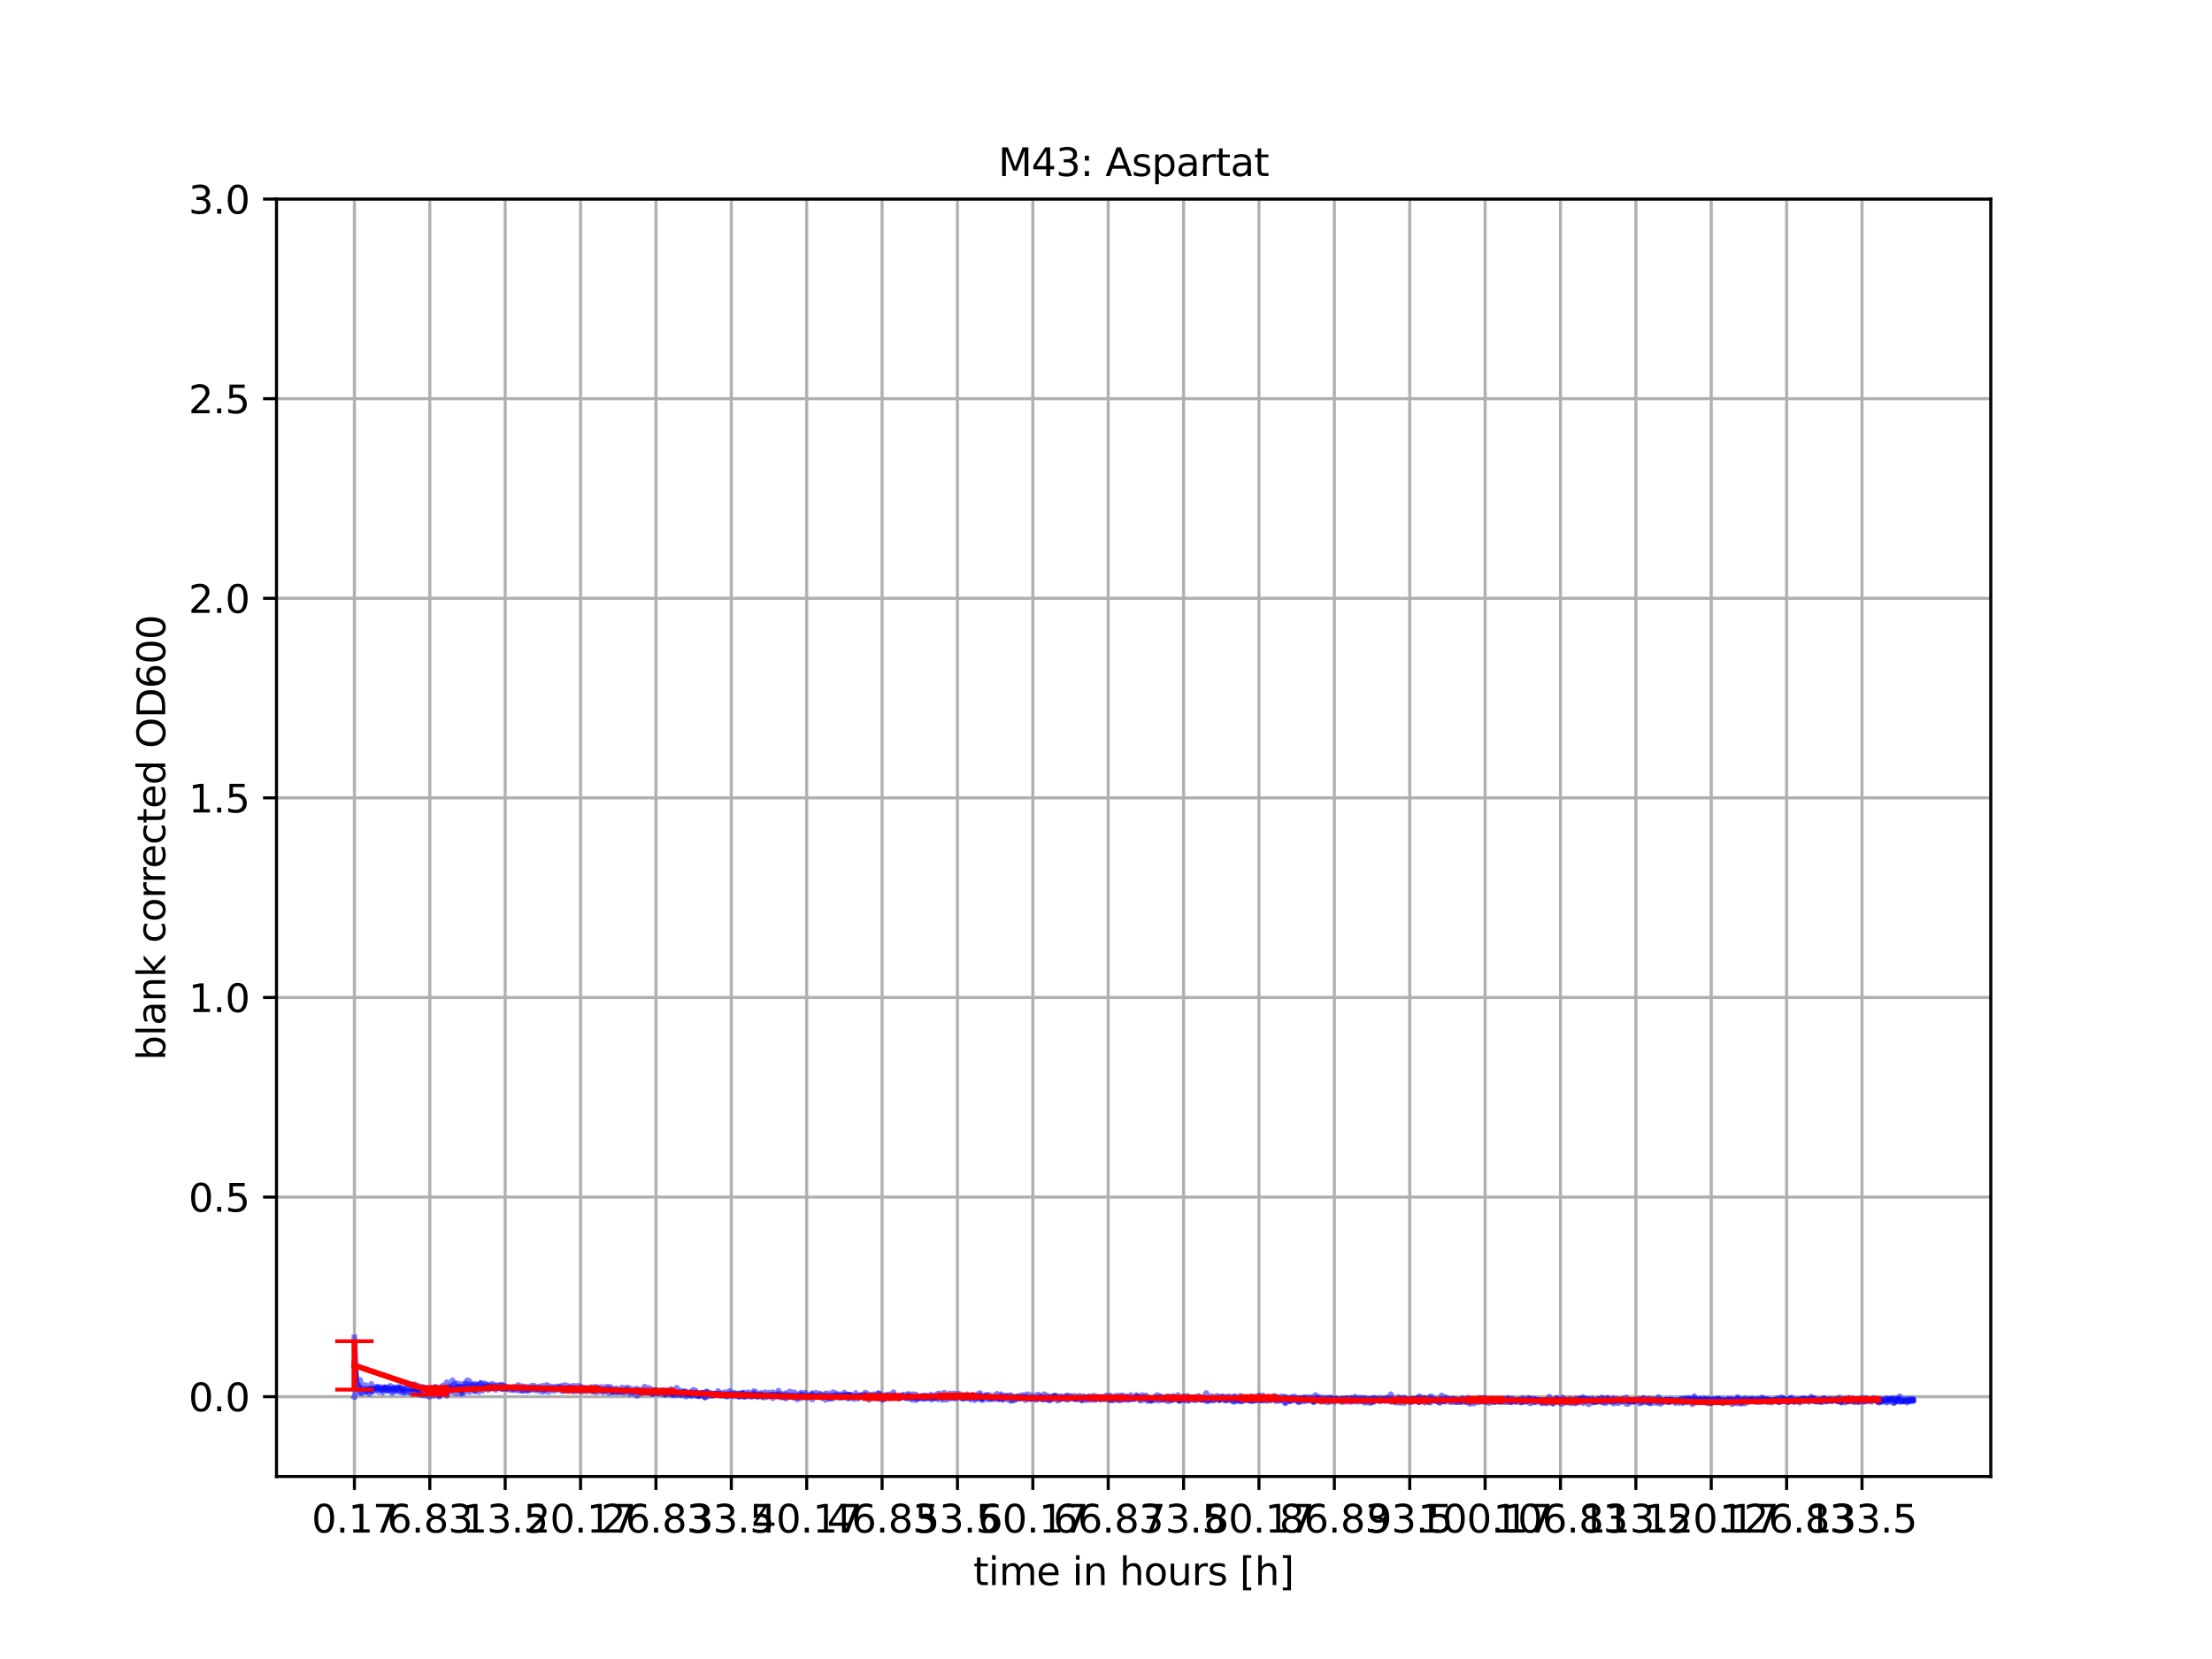 <?xml version="1.0" encoding="utf-8" standalone="no"?>
<!DOCTYPE svg PUBLIC "-//W3C//DTD SVG 1.1//EN"
  "http://www.w3.org/Graphics/SVG/1.1/DTD/svg11.dtd">
<svg xmlns:xlink="http://www.w3.org/1999/xlink" width="576pt" height="432pt" viewBox="0 0 576 432" xmlns="http://www.w3.org/2000/svg" version="1.1">
 <defs>
  <style type="text/css">*{stroke-linejoin: round; stroke-linecap: butt}</style>
 </defs>
 <g id="figure_1">
  <g id="patch_1">
   <path d="M 0 432 
L 576 432 
L 576 0 
L 0 0 
z
" style="fill: #ffffff"/>
  </g>
  <g id="axes_1">
   <g id="patch_2">
    <path d="M 72 384.48 
L 518.4 384.48 
L 518.4 51.84 
L 72 51.84 
z
" style="fill: #ffffff"/>
   </g>
   <g id="matplotlib.axis_1">
    <g id="xtick_1">
     <g id="line2d_1">
      <path d="M 92.291 384.48 
L 92.291 51.84 
" clip-path="url(#p805067ed5d)" style="fill: none; stroke: #b0b0b0; stroke-width: 0.8; stroke-linecap: square"/>
     </g>
     <g id="line2d_2">
      <defs>
       <path id="mbd4f1913aa" d="M 0 0 
L 0 3.5 
" style="stroke: #000000; stroke-width: 0.8"/>
      </defs>
      <g>
       <use xlink:href="#mbd4f1913aa" x="92.291" y="384.48" style="stroke: #000000; stroke-width: 0.8"/>
      </g>
     </g>
     <g id="text_1">
      <!-- 0.17 -->
      <g transform="translate(81.158 399.078) scale(0.1 -0.1)">
       <defs>
        <path id="DejaVuSans-30" d="M 2034 4250 
Q 1547 4250 1301 3770 
Q 1056 3291 1056 2328 
Q 1056 1369 1301 889 
Q 1547 409 2034 409 
Q 2525 409 2770 889 
Q 3016 1369 3016 2328 
Q 3016 3291 2770 3770 
Q 2525 4250 2034 4250 
z
M 2034 4750 
Q 2819 4750 3233 4129 
Q 3647 3509 3647 2328 
Q 3647 1150 3233 529 
Q 2819 -91 2034 -91 
Q 1250 -91 836 529 
Q 422 1150 422 2328 
Q 422 3509 836 4129 
Q 1250 4750 2034 4750 
z
" transform="scale(0.016)"/>
        <path id="DejaVuSans-2e" d="M 684 794 
L 1344 794 
L 1344 0 
L 684 0 
L 684 794 
z
" transform="scale(0.016)"/>
        <path id="DejaVuSans-31" d="M 794 531 
L 1825 531 
L 1825 4091 
L 703 3866 
L 703 4441 
L 1819 4666 
L 2450 4666 
L 2450 531 
L 3481 531 
L 3481 0 
L 794 0 
L 794 531 
z
" transform="scale(0.016)"/>
        <path id="DejaVuSans-37" d="M 525 4666 
L 3525 4666 
L 3525 4397 
L 1831 0 
L 1172 0 
L 2766 4134 
L 525 4134 
L 525 4666 
z
" transform="scale(0.016)"/>
       </defs>
       <use xlink:href="#DejaVuSans-30"/>
       <use xlink:href="#DejaVuSans-2e" x="63.623"/>
       <use xlink:href="#DejaVuSans-31" x="95.41"/>
       <use xlink:href="#DejaVuSans-37" x="159.033"/>
      </g>
     </g>
    </g>
    <g id="xtick_2">
     <g id="line2d_3">
      <path d="M 111.919 384.48 
L 111.919 51.84 
" clip-path="url(#p805067ed5d)" style="fill: none; stroke: #b0b0b0; stroke-width: 0.8; stroke-linecap: square"/>
     </g>
     <g id="line2d_4">
      <g>
       <use xlink:href="#mbd4f1913aa" x="111.919" y="384.48" style="stroke: #000000; stroke-width: 0.8"/>
      </g>
     </g>
     <g id="text_2">
      <!-- 6.83 -->
      <g transform="translate(100.787 399.078) scale(0.1 -0.1)">
       <defs>
        <path id="DejaVuSans-36" d="M 2113 2584 
Q 1688 2584 1439 2293 
Q 1191 2003 1191 1497 
Q 1191 994 1439 701 
Q 1688 409 2113 409 
Q 2538 409 2786 701 
Q 3034 994 3034 1497 
Q 3034 2003 2786 2293 
Q 2538 2584 2113 2584 
z
M 3366 4563 
L 3366 3988 
Q 3128 4100 2886 4159 
Q 2644 4219 2406 4219 
Q 1781 4219 1451 3797 
Q 1122 3375 1075 2522 
Q 1259 2794 1537 2939 
Q 1816 3084 2150 3084 
Q 2853 3084 3261 2657 
Q 3669 2231 3669 1497 
Q 3669 778 3244 343 
Q 2819 -91 2113 -91 
Q 1303 -91 875 529 
Q 447 1150 447 2328 
Q 447 3434 972 4092 
Q 1497 4750 2381 4750 
Q 2619 4750 2861 4703 
Q 3103 4656 3366 4563 
z
" transform="scale(0.016)"/>
        <path id="DejaVuSans-38" d="M 2034 2216 
Q 1584 2216 1326 1975 
Q 1069 1734 1069 1313 
Q 1069 891 1326 650 
Q 1584 409 2034 409 
Q 2484 409 2743 651 
Q 3003 894 3003 1313 
Q 3003 1734 2745 1975 
Q 2488 2216 2034 2216 
z
M 1403 2484 
Q 997 2584 770 2862 
Q 544 3141 544 3541 
Q 544 4100 942 4425 
Q 1341 4750 2034 4750 
Q 2731 4750 3128 4425 
Q 3525 4100 3525 3541 
Q 3525 3141 3298 2862 
Q 3072 2584 2669 2484 
Q 3125 2378 3379 2068 
Q 3634 1759 3634 1313 
Q 3634 634 3220 271 
Q 2806 -91 2034 -91 
Q 1263 -91 848 271 
Q 434 634 434 1313 
Q 434 1759 690 2068 
Q 947 2378 1403 2484 
z
M 1172 3481 
Q 1172 3119 1398 2916 
Q 1625 2713 2034 2713 
Q 2441 2713 2670 2916 
Q 2900 3119 2900 3481 
Q 2900 3844 2670 4047 
Q 2441 4250 2034 4250 
Q 1625 4250 1398 4047 
Q 1172 3844 1172 3481 
z
" transform="scale(0.016)"/>
        <path id="DejaVuSans-33" d="M 2597 2516 
Q 3050 2419 3304 2112 
Q 3559 1806 3559 1356 
Q 3559 666 3084 287 
Q 2609 -91 1734 -91 
Q 1441 -91 1130 -33 
Q 819 25 488 141 
L 488 750 
Q 750 597 1062 519 
Q 1375 441 1716 441 
Q 2309 441 2620 675 
Q 2931 909 2931 1356 
Q 2931 1769 2642 2001 
Q 2353 2234 1838 2234 
L 1294 2234 
L 1294 2753 
L 1863 2753 
Q 2328 2753 2575 2939 
Q 2822 3125 2822 3475 
Q 2822 3834 2567 4026 
Q 2313 4219 1838 4219 
Q 1578 4219 1281 4162 
Q 984 4106 628 3988 
L 628 4550 
Q 988 4650 1302 4700 
Q 1616 4750 1894 4750 
Q 2613 4750 3031 4423 
Q 3450 4097 3450 3541 
Q 3450 3153 3228 2886 
Q 3006 2619 2597 2516 
z
" transform="scale(0.016)"/>
       </defs>
       <use xlink:href="#DejaVuSans-36"/>
       <use xlink:href="#DejaVuSans-2e" x="63.623"/>
       <use xlink:href="#DejaVuSans-38" x="95.41"/>
       <use xlink:href="#DejaVuSans-33" x="159.033"/>
      </g>
     </g>
    </g>
    <g id="xtick_3">
     <g id="line2d_5">
      <path d="M 131.548 384.48 
L 131.548 51.84 
" clip-path="url(#p805067ed5d)" style="fill: none; stroke: #b0b0b0; stroke-width: 0.8; stroke-linecap: square"/>
     </g>
     <g id="line2d_6">
      <g>
       <use xlink:href="#mbd4f1913aa" x="131.548" y="384.48" style="stroke: #000000; stroke-width: 0.8"/>
      </g>
     </g>
     <g id="text_3">
      <!-- 13.5 -->
      <g transform="translate(120.415 399.078) scale(0.1 -0.1)">
       <defs>
        <path id="DejaVuSans-35" d="M 691 4666 
L 3169 4666 
L 3169 4134 
L 1269 4134 
L 1269 2991 
Q 1406 3038 1543 3061 
Q 1681 3084 1819 3084 
Q 2600 3084 3056 2656 
Q 3513 2228 3513 1497 
Q 3513 744 3044 326 
Q 2575 -91 1722 -91 
Q 1428 -91 1123 -41 
Q 819 9 494 109 
L 494 744 
Q 775 591 1075 516 
Q 1375 441 1709 441 
Q 2250 441 2565 725 
Q 2881 1009 2881 1497 
Q 2881 1984 2565 2268 
Q 2250 2553 1709 2553 
Q 1456 2553 1204 2497 
Q 953 2441 691 2322 
L 691 4666 
z
" transform="scale(0.016)"/>
       </defs>
       <use xlink:href="#DejaVuSans-31"/>
       <use xlink:href="#DejaVuSans-33" x="63.623"/>
       <use xlink:href="#DejaVuSans-2e" x="127.246"/>
       <use xlink:href="#DejaVuSans-35" x="159.033"/>
      </g>
     </g>
    </g>
    <g id="xtick_4">
     <g id="line2d_7">
      <path d="M 151.176 384.48 
L 151.176 51.84 
" clip-path="url(#p805067ed5d)" style="fill: none; stroke: #b0b0b0; stroke-width: 0.8; stroke-linecap: square"/>
     </g>
     <g id="line2d_8">
      <g>
       <use xlink:href="#mbd4f1913aa" x="151.176" y="384.48" style="stroke: #000000; stroke-width: 0.8"/>
      </g>
     </g>
     <g id="text_4">
      <!-- 20.17 -->
      <g transform="translate(136.862 399.078) scale(0.1 -0.1)">
       <defs>
        <path id="DejaVuSans-32" d="M 1228 531 
L 3431 531 
L 3431 0 
L 469 0 
L 469 531 
Q 828 903 1448 1529 
Q 2069 2156 2228 2338 
Q 2531 2678 2651 2914 
Q 2772 3150 2772 3378 
Q 2772 3750 2511 3984 
Q 2250 4219 1831 4219 
Q 1534 4219 1204 4116 
Q 875 4013 500 3803 
L 500 4441 
Q 881 4594 1212 4672 
Q 1544 4750 1819 4750 
Q 2544 4750 2975 4387 
Q 3406 4025 3406 3419 
Q 3406 3131 3298 2873 
Q 3191 2616 2906 2266 
Q 2828 2175 2409 1742 
Q 1991 1309 1228 531 
z
" transform="scale(0.016)"/>
       </defs>
       <use xlink:href="#DejaVuSans-32"/>
       <use xlink:href="#DejaVuSans-30" x="63.623"/>
       <use xlink:href="#DejaVuSans-2e" x="127.246"/>
       <use xlink:href="#DejaVuSans-31" x="159.033"/>
       <use xlink:href="#DejaVuSans-37" x="222.656"/>
      </g>
     </g>
    </g>
    <g id="xtick_5">
     <g id="line2d_9">
      <path d="M 170.805 384.48 
L 170.805 51.84 
" clip-path="url(#p805067ed5d)" style="fill: none; stroke: #b0b0b0; stroke-width: 0.8; stroke-linecap: square"/>
     </g>
     <g id="line2d_10">
      <g>
       <use xlink:href="#mbd4f1913aa" x="170.805" y="384.48" style="stroke: #000000; stroke-width: 0.8"/>
      </g>
     </g>
     <g id="text_5">
      <!-- 26.83 -->
      <g transform="translate(156.491 399.078) scale(0.1 -0.1)">
       <use xlink:href="#DejaVuSans-32"/>
       <use xlink:href="#DejaVuSans-36" x="63.623"/>
       <use xlink:href="#DejaVuSans-2e" x="127.246"/>
       <use xlink:href="#DejaVuSans-38" x="159.033"/>
       <use xlink:href="#DejaVuSans-33" x="222.656"/>
      </g>
     </g>
    </g>
    <g id="xtick_6">
     <g id="line2d_11">
      <path d="M 190.433 384.48 
L 190.433 51.84 
" clip-path="url(#p805067ed5d)" style="fill: none; stroke: #b0b0b0; stroke-width: 0.8; stroke-linecap: square"/>
     </g>
     <g id="line2d_12">
      <g>
       <use xlink:href="#mbd4f1913aa" x="190.433" y="384.48" style="stroke: #000000; stroke-width: 0.8"/>
      </g>
     </g>
     <g id="text_6">
      <!-- 33.5 -->
      <g transform="translate(179.3 399.078) scale(0.1 -0.1)">
       <use xlink:href="#DejaVuSans-33"/>
       <use xlink:href="#DejaVuSans-33" x="63.623"/>
       <use xlink:href="#DejaVuSans-2e" x="127.246"/>
       <use xlink:href="#DejaVuSans-35" x="159.033"/>
      </g>
     </g>
    </g>
    <g id="xtick_7">
     <g id="line2d_13">
      <path d="M 210.062 384.48 
L 210.062 51.84 
" clip-path="url(#p805067ed5d)" style="fill: none; stroke: #b0b0b0; stroke-width: 0.8; stroke-linecap: square"/>
     </g>
     <g id="line2d_14">
      <g>
       <use xlink:href="#mbd4f1913aa" x="210.062" y="384.48" style="stroke: #000000; stroke-width: 0.8"/>
      </g>
     </g>
     <g id="text_7">
      <!-- 40.17 -->
      <g transform="translate(195.748 399.078) scale(0.1 -0.1)">
       <defs>
        <path id="DejaVuSans-34" d="M 2419 4116 
L 825 1625 
L 2419 1625 
L 2419 4116 
z
M 2253 4666 
L 3047 4666 
L 3047 1625 
L 3713 1625 
L 3713 1100 
L 3047 1100 
L 3047 0 
L 2419 0 
L 2419 1100 
L 313 1100 
L 313 1709 
L 2253 4666 
z
" transform="scale(0.016)"/>
       </defs>
       <use xlink:href="#DejaVuSans-34"/>
       <use xlink:href="#DejaVuSans-30" x="63.623"/>
       <use xlink:href="#DejaVuSans-2e" x="127.246"/>
       <use xlink:href="#DejaVuSans-31" x="159.033"/>
       <use xlink:href="#DejaVuSans-37" x="222.656"/>
      </g>
     </g>
    </g>
    <g id="xtick_8">
     <g id="line2d_15">
      <path d="M 229.69 384.48 
L 229.69 51.84 
" clip-path="url(#p805067ed5d)" style="fill: none; stroke: #b0b0b0; stroke-width: 0.8; stroke-linecap: square"/>
     </g>
     <g id="line2d_16">
      <g>
       <use xlink:href="#mbd4f1913aa" x="229.69" y="384.48" style="stroke: #000000; stroke-width: 0.8"/>
      </g>
     </g>
     <g id="text_8">
      <!-- 46.83 -->
      <g transform="translate(215.376 399.078) scale(0.1 -0.1)">
       <use xlink:href="#DejaVuSans-34"/>
       <use xlink:href="#DejaVuSans-36" x="63.623"/>
       <use xlink:href="#DejaVuSans-2e" x="127.246"/>
       <use xlink:href="#DejaVuSans-38" x="159.033"/>
       <use xlink:href="#DejaVuSans-33" x="222.656"/>
      </g>
     </g>
    </g>
    <g id="xtick_9">
     <g id="line2d_17">
      <path d="M 249.319 384.48 
L 249.319 51.84 
" clip-path="url(#p805067ed5d)" style="fill: none; stroke: #b0b0b0; stroke-width: 0.8; stroke-linecap: square"/>
     </g>
     <g id="line2d_18">
      <g>
       <use xlink:href="#mbd4f1913aa" x="249.319" y="384.48" style="stroke: #000000; stroke-width: 0.8"/>
      </g>
     </g>
     <g id="text_9">
      <!-- 53.5 -->
      <g transform="translate(238.186 399.078) scale(0.1 -0.1)">
       <use xlink:href="#DejaVuSans-35"/>
       <use xlink:href="#DejaVuSans-33" x="63.623"/>
       <use xlink:href="#DejaVuSans-2e" x="127.246"/>
       <use xlink:href="#DejaVuSans-35" x="159.033"/>
      </g>
     </g>
    </g>
    <g id="xtick_10">
     <g id="line2d_19">
      <path d="M 268.947 384.48 
L 268.947 51.84 
" clip-path="url(#p805067ed5d)" style="fill: none; stroke: #b0b0b0; stroke-width: 0.8; stroke-linecap: square"/>
     </g>
     <g id="line2d_20">
      <g>
       <use xlink:href="#mbd4f1913aa" x="268.947" y="384.48" style="stroke: #000000; stroke-width: 0.8"/>
      </g>
     </g>
     <g id="text_10">
      <!-- 60.17 -->
      <g transform="translate(254.633 399.078) scale(0.1 -0.1)">
       <use xlink:href="#DejaVuSans-36"/>
       <use xlink:href="#DejaVuSans-30" x="63.623"/>
       <use xlink:href="#DejaVuSans-2e" x="127.246"/>
       <use xlink:href="#DejaVuSans-31" x="159.033"/>
       <use xlink:href="#DejaVuSans-37" x="222.656"/>
      </g>
     </g>
    </g>
    <g id="xtick_11">
     <g id="line2d_21">
      <path d="M 288.575 384.48 
L 288.575 51.84 
" clip-path="url(#p805067ed5d)" style="fill: none; stroke: #b0b0b0; stroke-width: 0.8; stroke-linecap: square"/>
     </g>
     <g id="line2d_22">
      <g>
       <use xlink:href="#mbd4f1913aa" x="288.575" y="384.48" style="stroke: #000000; stroke-width: 0.8"/>
      </g>
     </g>
     <g id="text_11">
      <!-- 66.83 -->
      <g transform="translate(274.261 399.078) scale(0.1 -0.1)">
       <use xlink:href="#DejaVuSans-36"/>
       <use xlink:href="#DejaVuSans-36" x="63.623"/>
       <use xlink:href="#DejaVuSans-2e" x="127.246"/>
       <use xlink:href="#DejaVuSans-38" x="159.033"/>
       <use xlink:href="#DejaVuSans-33" x="222.656"/>
      </g>
     </g>
    </g>
    <g id="xtick_12">
     <g id="line2d_23">
      <path d="M 308.204 384.48 
L 308.204 51.84 
" clip-path="url(#p805067ed5d)" style="fill: none; stroke: #b0b0b0; stroke-width: 0.8; stroke-linecap: square"/>
     </g>
     <g id="line2d_24">
      <g>
       <use xlink:href="#mbd4f1913aa" x="308.204" y="384.48" style="stroke: #000000; stroke-width: 0.8"/>
      </g>
     </g>
     <g id="text_12">
      <!-- 73.5 -->
      <g transform="translate(297.071 399.078) scale(0.1 -0.1)">
       <use xlink:href="#DejaVuSans-37"/>
       <use xlink:href="#DejaVuSans-33" x="63.623"/>
       <use xlink:href="#DejaVuSans-2e" x="127.246"/>
       <use xlink:href="#DejaVuSans-35" x="159.033"/>
      </g>
     </g>
    </g>
    <g id="xtick_13">
     <g id="line2d_25">
      <path d="M 327.832 384.48 
L 327.832 51.84 
" clip-path="url(#p805067ed5d)" style="fill: none; stroke: #b0b0b0; stroke-width: 0.8; stroke-linecap: square"/>
     </g>
     <g id="line2d_26">
      <g>
       <use xlink:href="#mbd4f1913aa" x="327.832" y="384.48" style="stroke: #000000; stroke-width: 0.8"/>
      </g>
     </g>
     <g id="text_13">
      <!-- 80.17 -->
      <g transform="translate(313.518 399.078) scale(0.1 -0.1)">
       <use xlink:href="#DejaVuSans-38"/>
       <use xlink:href="#DejaVuSans-30" x="63.623"/>
       <use xlink:href="#DejaVuSans-2e" x="127.246"/>
       <use xlink:href="#DejaVuSans-31" x="159.033"/>
       <use xlink:href="#DejaVuSans-37" x="222.656"/>
      </g>
     </g>
    </g>
    <g id="xtick_14">
     <g id="line2d_27">
      <path d="M 347.461 384.48 
L 347.461 51.84 
" clip-path="url(#p805067ed5d)" style="fill: none; stroke: #b0b0b0; stroke-width: 0.8; stroke-linecap: square"/>
     </g>
     <g id="line2d_28">
      <g>
       <use xlink:href="#mbd4f1913aa" x="347.461" y="384.48" style="stroke: #000000; stroke-width: 0.8"/>
      </g>
     </g>
     <g id="text_14">
      <!-- 86.83 -->
      <g transform="translate(333.147 399.078) scale(0.1 -0.1)">
       <use xlink:href="#DejaVuSans-38"/>
       <use xlink:href="#DejaVuSans-36" x="63.623"/>
       <use xlink:href="#DejaVuSans-2e" x="127.246"/>
       <use xlink:href="#DejaVuSans-38" x="159.033"/>
       <use xlink:href="#DejaVuSans-33" x="222.656"/>
      </g>
     </g>
    </g>
    <g id="xtick_15">
     <g id="line2d_29">
      <path d="M 367.089 384.48 
L 367.089 51.84 
" clip-path="url(#p805067ed5d)" style="fill: none; stroke: #b0b0b0; stroke-width: 0.8; stroke-linecap: square"/>
     </g>
     <g id="line2d_30">
      <g>
       <use xlink:href="#mbd4f1913aa" x="367.089" y="384.48" style="stroke: #000000; stroke-width: 0.8"/>
      </g>
     </g>
     <g id="text_15">
      <!-- 93.5 -->
      <g transform="translate(355.956 399.078) scale(0.1 -0.1)">
       <defs>
        <path id="DejaVuSans-39" d="M 703 97 
L 703 672 
Q 941 559 1184 500 
Q 1428 441 1663 441 
Q 2288 441 2617 861 
Q 2947 1281 2994 2138 
Q 2813 1869 2534 1725 
Q 2256 1581 1919 1581 
Q 1219 1581 811 2004 
Q 403 2428 403 3163 
Q 403 3881 828 4315 
Q 1253 4750 1959 4750 
Q 2769 4750 3195 4129 
Q 3622 3509 3622 2328 
Q 3622 1225 3098 567 
Q 2575 -91 1691 -91 
Q 1453 -91 1209 -44 
Q 966 3 703 97 
z
M 1959 2075 
Q 2384 2075 2632 2365 
Q 2881 2656 2881 3163 
Q 2881 3666 2632 3958 
Q 2384 4250 1959 4250 
Q 1534 4250 1286 3958 
Q 1038 3666 1038 3163 
Q 1038 2656 1286 2365 
Q 1534 2075 1959 2075 
z
" transform="scale(0.016)"/>
       </defs>
       <use xlink:href="#DejaVuSans-39"/>
       <use xlink:href="#DejaVuSans-33" x="63.623"/>
       <use xlink:href="#DejaVuSans-2e" x="127.246"/>
       <use xlink:href="#DejaVuSans-35" x="159.033"/>
      </g>
     </g>
    </g>
    <g id="xtick_16">
     <g id="line2d_31">
      <path d="M 386.718 384.48 
L 386.718 51.84 
" clip-path="url(#p805067ed5d)" style="fill: none; stroke: #b0b0b0; stroke-width: 0.8; stroke-linecap: square"/>
     </g>
     <g id="line2d_32">
      <g>
       <use xlink:href="#mbd4f1913aa" x="386.718" y="384.48" style="stroke: #000000; stroke-width: 0.8"/>
      </g>
     </g>
     <g id="text_16">
      <!-- 100.17 -->
      <g transform="translate(369.222 399.078) scale(0.1 -0.1)">
       <use xlink:href="#DejaVuSans-31"/>
       <use xlink:href="#DejaVuSans-30" x="63.623"/>
       <use xlink:href="#DejaVuSans-30" x="127.246"/>
       <use xlink:href="#DejaVuSans-2e" x="190.869"/>
       <use xlink:href="#DejaVuSans-31" x="222.656"/>
       <use xlink:href="#DejaVuSans-37" x="286.279"/>
      </g>
     </g>
    </g>
    <g id="xtick_17">
     <g id="line2d_33">
      <path d="M 406.346 384.48 
L 406.346 51.84 
" clip-path="url(#p805067ed5d)" style="fill: none; stroke: #b0b0b0; stroke-width: 0.8; stroke-linecap: square"/>
     </g>
     <g id="line2d_34">
      <g>
       <use xlink:href="#mbd4f1913aa" x="406.346" y="384.48" style="stroke: #000000; stroke-width: 0.8"/>
      </g>
     </g>
     <g id="text_17">
      <!-- 106.83 -->
      <g transform="translate(388.851 399.078) scale(0.1 -0.1)">
       <use xlink:href="#DejaVuSans-31"/>
       <use xlink:href="#DejaVuSans-30" x="63.623"/>
       <use xlink:href="#DejaVuSans-36" x="127.246"/>
       <use xlink:href="#DejaVuSans-2e" x="190.869"/>
       <use xlink:href="#DejaVuSans-38" x="222.656"/>
       <use xlink:href="#DejaVuSans-33" x="286.279"/>
      </g>
     </g>
    </g>
    <g id="xtick_18">
     <g id="line2d_35">
      <path d="M 425.975 384.48 
L 425.975 51.84 
" clip-path="url(#p805067ed5d)" style="fill: none; stroke: #b0b0b0; stroke-width: 0.8; stroke-linecap: square"/>
     </g>
     <g id="line2d_36">
      <g>
       <use xlink:href="#mbd4f1913aa" x="425.975" y="384.48" style="stroke: #000000; stroke-width: 0.8"/>
      </g>
     </g>
     <g id="text_18">
      <!-- 113.5 -->
      <g transform="translate(411.66 399.078) scale(0.1 -0.1)">
       <use xlink:href="#DejaVuSans-31"/>
       <use xlink:href="#DejaVuSans-31" x="63.623"/>
       <use xlink:href="#DejaVuSans-33" x="127.246"/>
       <use xlink:href="#DejaVuSans-2e" x="190.869"/>
       <use xlink:href="#DejaVuSans-35" x="222.656"/>
      </g>
     </g>
    </g>
    <g id="xtick_19">
     <g id="line2d_37">
      <path d="M 445.603 384.48 
L 445.603 51.84 
" clip-path="url(#p805067ed5d)" style="fill: none; stroke: #b0b0b0; stroke-width: 0.8; stroke-linecap: square"/>
     </g>
     <g id="line2d_38">
      <g>
       <use xlink:href="#mbd4f1913aa" x="445.603" y="384.48" style="stroke: #000000; stroke-width: 0.8"/>
      </g>
     </g>
     <g id="text_19">
      <!-- 120.17 -->
      <g transform="translate(428.108 399.078) scale(0.1 -0.1)">
       <use xlink:href="#DejaVuSans-31"/>
       <use xlink:href="#DejaVuSans-32" x="63.623"/>
       <use xlink:href="#DejaVuSans-30" x="127.246"/>
       <use xlink:href="#DejaVuSans-2e" x="190.869"/>
       <use xlink:href="#DejaVuSans-31" x="222.656"/>
       <use xlink:href="#DejaVuSans-37" x="286.279"/>
      </g>
     </g>
    </g>
    <g id="xtick_20">
     <g id="line2d_39">
      <path d="M 465.231 384.48 
L 465.231 51.84 
" clip-path="url(#p805067ed5d)" style="fill: none; stroke: #b0b0b0; stroke-width: 0.8; stroke-linecap: square"/>
     </g>
     <g id="line2d_40">
      <g>
       <use xlink:href="#mbd4f1913aa" x="465.231" y="384.48" style="stroke: #000000; stroke-width: 0.8"/>
      </g>
     </g>
     <g id="text_20">
      <!-- 126.83 -->
      <g transform="translate(447.736 399.078) scale(0.1 -0.1)">
       <use xlink:href="#DejaVuSans-31"/>
       <use xlink:href="#DejaVuSans-32" x="63.623"/>
       <use xlink:href="#DejaVuSans-36" x="127.246"/>
       <use xlink:href="#DejaVuSans-2e" x="190.869"/>
       <use xlink:href="#DejaVuSans-38" x="222.656"/>
       <use xlink:href="#DejaVuSans-33" x="286.279"/>
      </g>
     </g>
    </g>
    <g id="xtick_21">
     <g id="line2d_41">
      <path d="M 484.86 384.48 
L 484.86 51.84 
" clip-path="url(#p805067ed5d)" style="fill: none; stroke: #b0b0b0; stroke-width: 0.8; stroke-linecap: square"/>
     </g>
     <g id="line2d_42">
      <g>
       <use xlink:href="#mbd4f1913aa" x="484.86" y="384.48" style="stroke: #000000; stroke-width: 0.8"/>
      </g>
     </g>
     <g id="text_21">
      <!-- 133.5 -->
      <g transform="translate(470.546 399.078) scale(0.1 -0.1)">
       <use xlink:href="#DejaVuSans-31"/>
       <use xlink:href="#DejaVuSans-33" x="63.623"/>
       <use xlink:href="#DejaVuSans-33" x="127.246"/>
       <use xlink:href="#DejaVuSans-2e" x="190.869"/>
       <use xlink:href="#DejaVuSans-35" x="222.656"/>
      </g>
     </g>
    </g>
    <g id="text_22">
     <!-- time in hours [h] -->
     <g transform="translate(253.452 412.757) scale(0.1 -0.1)">
      <defs>
       <path id="DejaVuSans-74" d="M 1172 4494 
L 1172 3500 
L 2356 3500 
L 2356 3053 
L 1172 3053 
L 1172 1153 
Q 1172 725 1289 603 
Q 1406 481 1766 481 
L 2356 481 
L 2356 0 
L 1766 0 
Q 1100 0 847 248 
Q 594 497 594 1153 
L 594 3053 
L 172 3053 
L 172 3500 
L 594 3500 
L 594 4494 
L 1172 4494 
z
" transform="scale(0.016)"/>
       <path id="DejaVuSans-69" d="M 603 3500 
L 1178 3500 
L 1178 0 
L 603 0 
L 603 3500 
z
M 603 4863 
L 1178 4863 
L 1178 4134 
L 603 4134 
L 603 4863 
z
" transform="scale(0.016)"/>
       <path id="DejaVuSans-6d" d="M 3328 2828 
Q 3544 3216 3844 3400 
Q 4144 3584 4550 3584 
Q 5097 3584 5394 3201 
Q 5691 2819 5691 2113 
L 5691 0 
L 5113 0 
L 5113 2094 
Q 5113 2597 4934 2840 
Q 4756 3084 4391 3084 
Q 3944 3084 3684 2787 
Q 3425 2491 3425 1978 
L 3425 0 
L 2847 0 
L 2847 2094 
Q 2847 2600 2669 2842 
Q 2491 3084 2119 3084 
Q 1678 3084 1418 2786 
Q 1159 2488 1159 1978 
L 1159 0 
L 581 0 
L 581 3500 
L 1159 3500 
L 1159 2956 
Q 1356 3278 1631 3431 
Q 1906 3584 2284 3584 
Q 2666 3584 2933 3390 
Q 3200 3197 3328 2828 
z
" transform="scale(0.016)"/>
       <path id="DejaVuSans-65" d="M 3597 1894 
L 3597 1613 
L 953 1613 
Q 991 1019 1311 708 
Q 1631 397 2203 397 
Q 2534 397 2845 478 
Q 3156 559 3463 722 
L 3463 178 
Q 3153 47 2828 -22 
Q 2503 -91 2169 -91 
Q 1331 -91 842 396 
Q 353 884 353 1716 
Q 353 2575 817 3079 
Q 1281 3584 2069 3584 
Q 2775 3584 3186 3129 
Q 3597 2675 3597 1894 
z
M 3022 2063 
Q 3016 2534 2758 2815 
Q 2500 3097 2075 3097 
Q 1594 3097 1305 2825 
Q 1016 2553 972 2059 
L 3022 2063 
z
" transform="scale(0.016)"/>
       <path id="DejaVuSans-20" transform="scale(0.016)"/>
       <path id="DejaVuSans-6e" d="M 3513 2113 
L 3513 0 
L 2938 0 
L 2938 2094 
Q 2938 2591 2744 2837 
Q 2550 3084 2163 3084 
Q 1697 3084 1428 2787 
Q 1159 2491 1159 1978 
L 1159 0 
L 581 0 
L 581 3500 
L 1159 3500 
L 1159 2956 
Q 1366 3272 1645 3428 
Q 1925 3584 2291 3584 
Q 2894 3584 3203 3211 
Q 3513 2838 3513 2113 
z
" transform="scale(0.016)"/>
       <path id="DejaVuSans-68" d="M 3513 2113 
L 3513 0 
L 2938 0 
L 2938 2094 
Q 2938 2591 2744 2837 
Q 2550 3084 2163 3084 
Q 1697 3084 1428 2787 
Q 1159 2491 1159 1978 
L 1159 0 
L 581 0 
L 581 4863 
L 1159 4863 
L 1159 2956 
Q 1366 3272 1645 3428 
Q 1925 3584 2291 3584 
Q 2894 3584 3203 3211 
Q 3513 2838 3513 2113 
z
" transform="scale(0.016)"/>
       <path id="DejaVuSans-6f" d="M 1959 3097 
Q 1497 3097 1228 2736 
Q 959 2375 959 1747 
Q 959 1119 1226 758 
Q 1494 397 1959 397 
Q 2419 397 2687 759 
Q 2956 1122 2956 1747 
Q 2956 2369 2687 2733 
Q 2419 3097 1959 3097 
z
M 1959 3584 
Q 2709 3584 3137 3096 
Q 3566 2609 3566 1747 
Q 3566 888 3137 398 
Q 2709 -91 1959 -91 
Q 1206 -91 779 398 
Q 353 888 353 1747 
Q 353 2609 779 3096 
Q 1206 3584 1959 3584 
z
" transform="scale(0.016)"/>
       <path id="DejaVuSans-75" d="M 544 1381 
L 544 3500 
L 1119 3500 
L 1119 1403 
Q 1119 906 1312 657 
Q 1506 409 1894 409 
Q 2359 409 2629 706 
Q 2900 1003 2900 1516 
L 2900 3500 
L 3475 3500 
L 3475 0 
L 2900 0 
L 2900 538 
Q 2691 219 2414 64 
Q 2138 -91 1772 -91 
Q 1169 -91 856 284 
Q 544 659 544 1381 
z
M 1991 3584 
L 1991 3584 
z
" transform="scale(0.016)"/>
       <path id="DejaVuSans-72" d="M 2631 2963 
Q 2534 3019 2420 3045 
Q 2306 3072 2169 3072 
Q 1681 3072 1420 2755 
Q 1159 2438 1159 1844 
L 1159 0 
L 581 0 
L 581 3500 
L 1159 3500 
L 1159 2956 
Q 1341 3275 1631 3429 
Q 1922 3584 2338 3584 
Q 2397 3584 2469 3576 
Q 2541 3569 2628 3553 
L 2631 2963 
z
" transform="scale(0.016)"/>
       <path id="DejaVuSans-73" d="M 2834 3397 
L 2834 2853 
Q 2591 2978 2328 3040 
Q 2066 3103 1784 3103 
Q 1356 3103 1142 2972 
Q 928 2841 928 2578 
Q 928 2378 1081 2264 
Q 1234 2150 1697 2047 
L 1894 2003 
Q 2506 1872 2764 1633 
Q 3022 1394 3022 966 
Q 3022 478 2636 193 
Q 2250 -91 1575 -91 
Q 1294 -91 989 -36 
Q 684 19 347 128 
L 347 722 
Q 666 556 975 473 
Q 1284 391 1588 391 
Q 1994 391 2212 530 
Q 2431 669 2431 922 
Q 2431 1156 2273 1281 
Q 2116 1406 1581 1522 
L 1381 1569 
Q 847 1681 609 1914 
Q 372 2147 372 2553 
Q 372 3047 722 3315 
Q 1072 3584 1716 3584 
Q 2034 3584 2315 3537 
Q 2597 3491 2834 3397 
z
" transform="scale(0.016)"/>
       <path id="DejaVuSans-5b" d="M 550 4863 
L 1875 4863 
L 1875 4416 
L 1125 4416 
L 1125 -397 
L 1875 -397 
L 1875 -844 
L 550 -844 
L 550 4863 
z
" transform="scale(0.016)"/>
       <path id="DejaVuSans-5d" d="M 1947 4863 
L 1947 -844 
L 622 -844 
L 622 -397 
L 1369 -397 
L 1369 4416 
L 622 4416 
L 622 4863 
L 1947 4863 
z
" transform="scale(0.016)"/>
      </defs>
      <use xlink:href="#DejaVuSans-74"/>
      <use xlink:href="#DejaVuSans-69" x="39.209"/>
      <use xlink:href="#DejaVuSans-6d" x="66.992"/>
      <use xlink:href="#DejaVuSans-65" x="164.404"/>
      <use xlink:href="#DejaVuSans-20" x="225.928"/>
      <use xlink:href="#DejaVuSans-69" x="257.715"/>
      <use xlink:href="#DejaVuSans-6e" x="285.498"/>
      <use xlink:href="#DejaVuSans-20" x="348.877"/>
      <use xlink:href="#DejaVuSans-68" x="380.664"/>
      <use xlink:href="#DejaVuSans-6f" x="444.043"/>
      <use xlink:href="#DejaVuSans-75" x="505.225"/>
      <use xlink:href="#DejaVuSans-72" x="568.604"/>
      <use xlink:href="#DejaVuSans-73" x="609.717"/>
      <use xlink:href="#DejaVuSans-20" x="661.816"/>
      <use xlink:href="#DejaVuSans-5b" x="693.604"/>
      <use xlink:href="#DejaVuSans-68" x="732.617"/>
      <use xlink:href="#DejaVuSans-5d" x="795.996"/>
     </g>
    </g>
   </g>
   <g id="matplotlib.axis_2">
    <g id="ytick_1">
     <g id="line2d_43">
      <path d="M 72 363.69 
L 518.4 363.69 
" clip-path="url(#p805067ed5d)" style="fill: none; stroke: #b0b0b0; stroke-width: 0.8; stroke-linecap: square"/>
     </g>
     <g id="line2d_44">
      <defs>
       <path id="m459d2388ea" d="M 0 0 
L -3.5 0 
" style="stroke: #000000; stroke-width: 0.8"/>
      </defs>
      <g>
       <use xlink:href="#m459d2388ea" x="72" y="363.69" style="stroke: #000000; stroke-width: 0.8"/>
      </g>
     </g>
     <g id="text_23">
      <!-- 0.0 -->
      <g transform="translate(49.097 367.489) scale(0.1 -0.1)">
       <use xlink:href="#DejaVuSans-30"/>
       <use xlink:href="#DejaVuSans-2e" x="63.623"/>
       <use xlink:href="#DejaVuSans-30" x="95.41"/>
      </g>
     </g>
    </g>
    <g id="ytick_2">
     <g id="line2d_45">
      <path d="M 72 311.715 
L 518.4 311.715 
" clip-path="url(#p805067ed5d)" style="fill: none; stroke: #b0b0b0; stroke-width: 0.8; stroke-linecap: square"/>
     </g>
     <g id="line2d_46">
      <g>
       <use xlink:href="#m459d2388ea" x="72" y="311.715" style="stroke: #000000; stroke-width: 0.8"/>
      </g>
     </g>
     <g id="text_24">
      <!-- 0.5 -->
      <g transform="translate(49.097 315.514) scale(0.1 -0.1)">
       <use xlink:href="#DejaVuSans-30"/>
       <use xlink:href="#DejaVuSans-2e" x="63.623"/>
       <use xlink:href="#DejaVuSans-35" x="95.41"/>
      </g>
     </g>
    </g>
    <g id="ytick_3">
     <g id="line2d_47">
      <path d="M 72 259.74 
L 518.4 259.74 
" clip-path="url(#p805067ed5d)" style="fill: none; stroke: #b0b0b0; stroke-width: 0.8; stroke-linecap: square"/>
     </g>
     <g id="line2d_48">
      <g>
       <use xlink:href="#m459d2388ea" x="72" y="259.74" style="stroke: #000000; stroke-width: 0.8"/>
      </g>
     </g>
     <g id="text_25">
      <!-- 1.0 -->
      <g transform="translate(49.097 263.539) scale(0.1 -0.1)">
       <use xlink:href="#DejaVuSans-31"/>
       <use xlink:href="#DejaVuSans-2e" x="63.623"/>
       <use xlink:href="#DejaVuSans-30" x="95.41"/>
      </g>
     </g>
    </g>
    <g id="ytick_4">
     <g id="line2d_49">
      <path d="M 72 207.765 
L 518.4 207.765 
" clip-path="url(#p805067ed5d)" style="fill: none; stroke: #b0b0b0; stroke-width: 0.8; stroke-linecap: square"/>
     </g>
     <g id="line2d_50">
      <g>
       <use xlink:href="#m459d2388ea" x="72" y="207.765" style="stroke: #000000; stroke-width: 0.8"/>
      </g>
     </g>
     <g id="text_26">
      <!-- 1.5 -->
      <g transform="translate(49.097 211.564) scale(0.1 -0.1)">
       <use xlink:href="#DejaVuSans-31"/>
       <use xlink:href="#DejaVuSans-2e" x="63.623"/>
       <use xlink:href="#DejaVuSans-35" x="95.41"/>
      </g>
     </g>
    </g>
    <g id="ytick_5">
     <g id="line2d_51">
      <path d="M 72 155.79 
L 518.4 155.79 
" clip-path="url(#p805067ed5d)" style="fill: none; stroke: #b0b0b0; stroke-width: 0.8; stroke-linecap: square"/>
     </g>
     <g id="line2d_52">
      <g>
       <use xlink:href="#m459d2388ea" x="72" y="155.79" style="stroke: #000000; stroke-width: 0.8"/>
      </g>
     </g>
     <g id="text_27">
      <!-- 2.0 -->
      <g transform="translate(49.097 159.589) scale(0.1 -0.1)">
       <use xlink:href="#DejaVuSans-32"/>
       <use xlink:href="#DejaVuSans-2e" x="63.623"/>
       <use xlink:href="#DejaVuSans-30" x="95.41"/>
      </g>
     </g>
    </g>
    <g id="ytick_6">
     <g id="line2d_53">
      <path d="M 72 103.815 
L 518.4 103.815 
" clip-path="url(#p805067ed5d)" style="fill: none; stroke: #b0b0b0; stroke-width: 0.8; stroke-linecap: square"/>
     </g>
     <g id="line2d_54">
      <g>
       <use xlink:href="#m459d2388ea" x="72" y="103.815" style="stroke: #000000; stroke-width: 0.8"/>
      </g>
     </g>
     <g id="text_28">
      <!-- 2.5 -->
      <g transform="translate(49.097 107.614) scale(0.1 -0.1)">
       <use xlink:href="#DejaVuSans-32"/>
       <use xlink:href="#DejaVuSans-2e" x="63.623"/>
       <use xlink:href="#DejaVuSans-35" x="95.41"/>
      </g>
     </g>
    </g>
    <g id="ytick_7">
     <g id="line2d_55">
      <path d="M 72 51.84 
L 518.4 51.84 
" clip-path="url(#p805067ed5d)" style="fill: none; stroke: #b0b0b0; stroke-width: 0.8; stroke-linecap: square"/>
     </g>
     <g id="line2d_56">
      <g>
       <use xlink:href="#m459d2388ea" x="72" y="51.84" style="stroke: #000000; stroke-width: 0.8"/>
      </g>
     </g>
     <g id="text_29">
      <!-- 3.0 -->
      <g transform="translate(49.097 55.639) scale(0.1 -0.1)">
       <use xlink:href="#DejaVuSans-33"/>
       <use xlink:href="#DejaVuSans-2e" x="63.623"/>
       <use xlink:href="#DejaVuSans-30" x="95.41"/>
      </g>
     </g>
    </g>
    <g id="text_30">
     <!-- blank corrected OD600 -->
     <g transform="translate(43.017 276.115) rotate(-90) scale(0.1 -0.1)">
      <defs>
       <path id="DejaVuSans-62" d="M 3116 1747 
Q 3116 2381 2855 2742 
Q 2594 3103 2138 3103 
Q 1681 3103 1420 2742 
Q 1159 2381 1159 1747 
Q 1159 1113 1420 752 
Q 1681 391 2138 391 
Q 2594 391 2855 752 
Q 3116 1113 3116 1747 
z
M 1159 2969 
Q 1341 3281 1617 3432 
Q 1894 3584 2278 3584 
Q 2916 3584 3314 3078 
Q 3713 2572 3713 1747 
Q 3713 922 3314 415 
Q 2916 -91 2278 -91 
Q 1894 -91 1617 61 
Q 1341 213 1159 525 
L 1159 0 
L 581 0 
L 581 4863 
L 1159 4863 
L 1159 2969 
z
" transform="scale(0.016)"/>
       <path id="DejaVuSans-6c" d="M 603 4863 
L 1178 4863 
L 1178 0 
L 603 0 
L 603 4863 
z
" transform="scale(0.016)"/>
       <path id="DejaVuSans-61" d="M 2194 1759 
Q 1497 1759 1228 1600 
Q 959 1441 959 1056 
Q 959 750 1161 570 
Q 1363 391 1709 391 
Q 2188 391 2477 730 
Q 2766 1069 2766 1631 
L 2766 1759 
L 2194 1759 
z
M 3341 1997 
L 3341 0 
L 2766 0 
L 2766 531 
Q 2569 213 2275 61 
Q 1981 -91 1556 -91 
Q 1019 -91 701 211 
Q 384 513 384 1019 
Q 384 1609 779 1909 
Q 1175 2209 1959 2209 
L 2766 2209 
L 2766 2266 
Q 2766 2663 2505 2880 
Q 2244 3097 1772 3097 
Q 1472 3097 1187 3025 
Q 903 2953 641 2809 
L 641 3341 
Q 956 3463 1253 3523 
Q 1550 3584 1831 3584 
Q 2591 3584 2966 3190 
Q 3341 2797 3341 1997 
z
" transform="scale(0.016)"/>
       <path id="DejaVuSans-6b" d="M 581 4863 
L 1159 4863 
L 1159 1991 
L 2875 3500 
L 3609 3500 
L 1753 1863 
L 3688 0 
L 2938 0 
L 1159 1709 
L 1159 0 
L 581 0 
L 581 4863 
z
" transform="scale(0.016)"/>
       <path id="DejaVuSans-63" d="M 3122 3366 
L 3122 2828 
Q 2878 2963 2633 3030 
Q 2388 3097 2138 3097 
Q 1578 3097 1268 2742 
Q 959 2388 959 1747 
Q 959 1106 1268 751 
Q 1578 397 2138 397 
Q 2388 397 2633 464 
Q 2878 531 3122 666 
L 3122 134 
Q 2881 22 2623 -34 
Q 2366 -91 2075 -91 
Q 1284 -91 818 406 
Q 353 903 353 1747 
Q 353 2603 823 3093 
Q 1294 3584 2113 3584 
Q 2378 3584 2631 3529 
Q 2884 3475 3122 3366 
z
" transform="scale(0.016)"/>
       <path id="DejaVuSans-64" d="M 2906 2969 
L 2906 4863 
L 3481 4863 
L 3481 0 
L 2906 0 
L 2906 525 
Q 2725 213 2448 61 
Q 2172 -91 1784 -91 
Q 1150 -91 751 415 
Q 353 922 353 1747 
Q 353 2572 751 3078 
Q 1150 3584 1784 3584 
Q 2172 3584 2448 3432 
Q 2725 3281 2906 2969 
z
M 947 1747 
Q 947 1113 1208 752 
Q 1469 391 1925 391 
Q 2381 391 2643 752 
Q 2906 1113 2906 1747 
Q 2906 2381 2643 2742 
Q 2381 3103 1925 3103 
Q 1469 3103 1208 2742 
Q 947 2381 947 1747 
z
" transform="scale(0.016)"/>
       <path id="DejaVuSans-4f" d="M 2522 4238 
Q 1834 4238 1429 3725 
Q 1025 3213 1025 2328 
Q 1025 1447 1429 934 
Q 1834 422 2522 422 
Q 3209 422 3611 934 
Q 4013 1447 4013 2328 
Q 4013 3213 3611 3725 
Q 3209 4238 2522 4238 
z
M 2522 4750 
Q 3503 4750 4090 4092 
Q 4678 3434 4678 2328 
Q 4678 1225 4090 567 
Q 3503 -91 2522 -91 
Q 1538 -91 948 565 
Q 359 1222 359 2328 
Q 359 3434 948 4092 
Q 1538 4750 2522 4750 
z
" transform="scale(0.016)"/>
       <path id="DejaVuSans-44" d="M 1259 4147 
L 1259 519 
L 2022 519 
Q 2988 519 3436 956 
Q 3884 1394 3884 2338 
Q 3884 3275 3436 3711 
Q 2988 4147 2022 4147 
L 1259 4147 
z
M 628 4666 
L 1925 4666 
Q 3281 4666 3915 4102 
Q 4550 3538 4550 2338 
Q 4550 1131 3912 565 
Q 3275 0 1925 0 
L 628 0 
L 628 4666 
z
" transform="scale(0.016)"/>
      </defs>
      <use xlink:href="#DejaVuSans-62"/>
      <use xlink:href="#DejaVuSans-6c" x="63.477"/>
      <use xlink:href="#DejaVuSans-61" x="91.26"/>
      <use xlink:href="#DejaVuSans-6e" x="152.539"/>
      <use xlink:href="#DejaVuSans-6b" x="215.918"/>
      <use xlink:href="#DejaVuSans-20" x="273.828"/>
      <use xlink:href="#DejaVuSans-63" x="305.615"/>
      <use xlink:href="#DejaVuSans-6f" x="360.596"/>
      <use xlink:href="#DejaVuSans-72" x="421.777"/>
      <use xlink:href="#DejaVuSans-72" x="461.141"/>
      <use xlink:href="#DejaVuSans-65" x="500.004"/>
      <use xlink:href="#DejaVuSans-63" x="561.527"/>
      <use xlink:href="#DejaVuSans-74" x="616.508"/>
      <use xlink:href="#DejaVuSans-65" x="655.717"/>
      <use xlink:href="#DejaVuSans-64" x="717.24"/>
      <use xlink:href="#DejaVuSans-20" x="780.717"/>
      <use xlink:href="#DejaVuSans-4f" x="812.504"/>
      <use xlink:href="#DejaVuSans-44" x="891.215"/>
      <use xlink:href="#DejaVuSans-36" x="968.217"/>
      <use xlink:href="#DejaVuSans-30" x="1031.84"/>
      <use xlink:href="#DejaVuSans-30" x="1095.463"/>
     </g>
    </g>
   </g>
   <g id="line2d_57">
    <path d="M 92.291 348.298 
L 92.782 358.693 
L 93.272 359.837 
L 93.763 359.317 
L 94.254 360.98 
L 94.744 361.084 
L 95.235 360.668 
L 95.726 361.5 
L 96.217 361.5 
L 96.707 360.356 
L 97.198 361.5 
L 97.689 361.396 
L 98.179 361.084 
L 98.67 361.292 
L 99.161 361.812 
L 99.652 361.916 
L 100.633 361.604 
L 101.124 362.123 
L 101.614 361.916 
L 102.596 362.227 
L 103.087 361.604 
L 103.577 361.604 
L 104.068 362.435 
L 104.559 362.227 
L 105.049 361.812 
L 105.54 362.539 
L 106.031 362.331 
L 106.522 362.331 
L 107.012 362.539 
L 107.503 362.227 
L 107.994 360.46 
L 108.484 362.02 
L 108.975 363.059 
L 110.447 363.371 
L 110.938 363.267 
L 111.429 363.579 
L 111.919 363.683 
L 112.41 363.267 
L 112.901 363.475 
L 113.391 361.812 
L 113.882 363.267 
L 114.373 363.683 
L 114.864 363.267 
L 115.354 361.396 
L 115.845 362.02 
L 116.336 363.475 
L 116.826 362.227 
L 117.317 361.292 
L 117.808 362.02 
L 118.299 361.604 
L 118.789 361.5 
L 119.28 361.084 
L 119.771 361.084 
L 120.261 362.643 
L 121.243 360.252 
L 121.734 360.876 
L 122.224 360.46 
L 122.715 361.084 
L 123.206 360.876 
L 123.696 362.227 
L 124.187 360.98 
L 124.678 361.188 
L 125.169 360.148 
L 125.659 361.5 
L 126.15 360.252 
L 127.131 360.98 
L 128.604 360.876 
L 129.094 361.188 
L 130.076 360.668 
L 130.566 360.564 
L 131.057 361.084 
L 131.548 360.98 
L 132.039 361.292 
L 132.529 361.188 
L 133.02 361.396 
L 134.001 361.084 
L 134.492 360.98 
L 134.983 360.668 
L 135.473 361.084 
L 135.964 360.98 
L 137.436 361.188 
L 137.927 361.188 
L 138.418 360.876 
L 138.908 360.772 
L 139.89 361.292 
L 140.871 360.98 
L 141.362 360.876 
L 141.853 360.98 
L 142.343 360.668 
L 143.816 361.292 
L 144.306 361.084 
L 144.797 361.188 
L 145.288 360.98 
L 145.778 361.188 
L 146.269 360.876 
L 147.251 360.668 
L 147.741 360.98 
L 148.232 360.98 
L 148.723 361.5 
L 149.213 360.876 
L 150.195 360.98 
L 150.686 360.876 
L 152.648 361.604 
L 153.139 361.604 
L 153.63 361.292 
L 154.121 361.188 
L 154.611 362.227 
L 155.102 361.084 
L 155.593 361.396 
L 156.574 361.188 
L 157.065 361.396 
L 158.046 361.084 
L 159.028 361.188 
L 159.518 361.708 
L 160.009 361.812 
L 160.5 361.5 
L 160.99 362.227 
L 161.972 361.292 
L 162.463 362.02 
L 162.953 361.396 
L 163.444 361.292 
L 163.935 361.5 
L 164.425 361.916 
L 165.898 361.604 
L 166.388 362.123 
L 166.879 361.916 
L 167.37 361.916 
L 167.86 361.084 
L 168.351 362.123 
L 168.842 361.396 
L 169.333 361.604 
L 169.823 362.02 
L 170.805 361.916 
L 171.295 362.435 
L 171.786 362.539 
L 172.277 362.02 
L 172.768 362.02 
L 173.258 362.227 
L 174.24 362.02 
L 174.73 361.708 
L 175.221 362.747 
L 175.712 362.331 
L 176.203 361.396 
L 176.693 362.02 
L 177.184 362.123 
L 177.675 362.435 
L 178.656 362.331 
L 179.147 362.955 
L 180.619 361.916 
L 181.11 362.123 
L 181.6 362.851 
L 182.091 363.267 
L 182.582 362.747 
L 183.072 362.643 
L 183.563 362.747 
L 184.054 362.331 
L 185.035 363.163 
L 186.017 362.851 
L 186.507 363.059 
L 186.998 362.227 
L 187.489 362.851 
L 187.98 363.267 
L 188.47 362.643 
L 188.961 362.539 
L 189.452 363.059 
L 189.942 362.227 
L 190.433 362.955 
L 190.924 362.643 
L 192.887 363.163 
L 193.377 362.643 
L 193.868 362.643 
L 194.359 362.955 
L 194.85 362.539 
L 195.34 362.851 
L 195.831 363.371 
L 196.322 362.227 
L 196.812 362.435 
L 197.303 363.163 
L 198.285 362.747 
L 198.775 362.851 
L 199.266 362.539 
L 199.757 362.851 
L 200.247 362.643 
L 200.738 363.267 
L 201.229 362.539 
L 201.72 363.579 
L 202.21 363.163 
L 202.701 362.123 
L 203.192 362.955 
L 203.682 362.955 
L 204.173 363.579 
L 204.664 362.747 
L 205.154 363.059 
L 205.645 362.331 
L 206.136 363.163 
L 206.627 362.539 
L 207.117 362.747 
L 207.608 363.371 
L 208.099 363.163 
L 208.589 362.643 
L 209.08 363.059 
L 209.571 362.643 
L 210.062 363.579 
L 210.552 363.267 
L 211.043 363.475 
L 211.534 362.747 
L 212.024 362.955 
L 212.515 362.643 
L 213.006 363.787 
L 213.497 362.851 
L 213.987 363.267 
L 214.478 363.267 
L 214.969 362.851 
L 215.459 362.851 
L 215.95 363.163 
L 216.932 362.539 
L 218.404 363.163 
L 218.894 363.059 
L 219.385 363.683 
L 219.876 362.643 
L 220.367 363.163 
L 221.839 363.267 
L 222.329 363.683 
L 222.82 362.747 
L 223.311 363.371 
L 223.802 363.475 
L 224.292 363.267 
L 224.783 363.475 
L 225.274 362.643 
L 225.764 362.851 
L 226.255 363.267 
L 227.727 363.059 
L 228.218 363.475 
L 228.709 362.747 
L 229.199 362.955 
L 230.181 363.891 
L 230.671 363.267 
L 231.653 363.059 
L 232.144 363.891 
L 232.634 362.539 
L 233.125 363.787 
L 233.616 363.891 
L 234.106 363.371 
L 234.597 363.683 
L 235.088 363.163 
L 236.069 363.267 
L 236.56 362.955 
L 237.051 363.267 
L 237.541 363.059 
L 238.523 363.163 
L 239.014 363.995 
L 239.504 363.995 
L 239.995 363.475 
L 240.976 363.371 
L 241.958 363.579 
L 242.449 363.163 
L 243.43 363.787 
L 243.921 363.059 
L 244.411 362.851 
L 244.902 363.475 
L 245.393 362.955 
L 245.884 362.643 
L 246.374 363.267 
L 246.865 363.475 
L 247.356 362.851 
L 247.846 363.683 
L 248.337 362.851 
L 248.828 363.059 
L 249.809 362.955 
L 250.3 363.787 
L 250.791 363.267 
L 251.281 363.579 
L 251.772 363.059 
L 252.263 363.683 
L 253.244 363.163 
L 253.735 363.891 
L 254.716 362.955 
L 255.207 362.747 
L 255.698 364.202 
L 256.679 363.267 
L 257.17 363.163 
L 257.661 363.267 
L 258.151 363.995 
L 258.642 363.787 
L 259.133 363.267 
L 259.623 362.955 
L 260.114 364.41 
L 260.605 363.059 
L 261.586 363.579 
L 262.077 363.475 
L 262.568 363.579 
L 263.058 363.267 
L 263.549 363.891 
L 266.493 363.267 
L 266.984 363.475 
L 267.475 363.059 
L 268.456 363.371 
L 268.947 364.099 
L 269.438 363.891 
L 269.928 363.267 
L 270.419 363.163 
L 270.91 363.891 
L 271.401 363.683 
L 271.891 363.059 
L 272.873 363.579 
L 273.363 364.306 
L 273.854 364.099 
L 274.345 363.475 
L 274.835 363.371 
L 275.326 363.683 
L 276.308 363.579 
L 276.798 363.891 
L 277.78 363.371 
L 279.252 363.579 
L 279.743 363.475 
L 280.233 364.41 
L 280.724 363.579 
L 281.215 363.475 
L 281.705 363.787 
L 282.196 363.579 
L 282.687 363.787 
L 283.178 363.787 
L 283.668 363.579 
L 284.159 363.787 
L 284.65 363.475 
L 285.14 363.475 
L 285.631 363.787 
L 286.122 363.683 
L 287.594 363.891 
L 288.085 363.371 
L 288.575 363.475 
L 289.066 363.371 
L 289.557 364.618 
L 290.048 363.683 
L 290.538 363.475 
L 292.501 363.371 
L 292.992 363.787 
L 293.483 363.579 
L 293.973 363.683 
L 294.464 363.267 
L 294.955 363.891 
L 295.445 363.891 
L 295.936 363.267 
L 296.427 363.787 
L 296.917 363.683 
L 297.408 363.267 
L 297.899 363.683 
L 298.39 363.371 
L 299.371 364.099 
L 300.352 364.099 
L 300.843 363.579 
L 301.334 363.267 
L 302.315 363.683 
L 302.806 364.099 
L 303.297 363.787 
L 303.787 363.995 
L 304.278 363.579 
L 304.769 364.306 
L 305.26 363.579 
L 305.75 363.579 
L 306.241 363.787 
L 306.732 363.267 
L 307.222 364.618 
L 307.713 363.891 
L 308.204 363.891 
L 308.695 364.099 
L 309.185 363.475 
L 309.676 363.891 
L 310.167 363.891 
L 310.657 364.306 
L 311.148 363.787 
L 311.639 363.787 
L 312.13 363.475 
L 312.62 364.099 
L 313.111 364.514 
L 313.602 363.891 
L 314.092 362.747 
L 314.583 363.891 
L 315.074 363.579 
L 315.565 363.579 
L 316.055 363.787 
L 317.037 363.475 
L 317.527 364.514 
L 318.018 363.683 
L 318.509 363.579 
L 318.999 363.891 
L 319.49 363.995 
L 319.981 363.579 
L 320.962 363.891 
L 321.453 363.579 
L 321.944 363.683 
L 322.434 364.202 
L 322.925 363.475 
L 323.416 363.683 
L 323.907 364.099 
L 325.379 364.099 
L 325.869 363.579 
L 326.36 364.202 
L 326.851 363.787 
L 327.342 363.995 
L 327.832 363.371 
L 328.323 364.202 
L 328.814 363.371 
L 329.304 364.202 
L 329.795 364.202 
L 330.286 363.891 
L 330.777 363.891 
L 331.267 364.099 
L 331.758 363.475 
L 332.249 363.995 
L 332.739 363.787 
L 333.23 364.306 
L 333.721 363.579 
L 334.212 363.891 
L 335.684 364.306 
L 336.174 363.891 
L 336.665 363.683 
L 337.156 363.683 
L 337.647 364.306 
L 338.628 363.995 
L 339.119 364.202 
L 339.609 363.891 
L 340.1 363.787 
L 340.591 364.202 
L 341.081 363.787 
L 341.572 363.995 
L 342.063 363.891 
L 342.554 363.267 
L 343.044 363.891 
L 343.535 363.787 
L 344.026 365.034 
L 344.516 363.891 
L 345.007 364.618 
L 345.498 363.995 
L 346.479 363.891 
L 346.97 364.514 
L 347.461 364.618 
L 347.951 364.099 
L 348.442 364.514 
L 350.896 363.995 
L 351.386 364.722 
L 351.877 363.995 
L 352.368 364.306 
L 352.859 363.683 
L 353.349 364.41 
L 353.84 363.995 
L 354.331 363.995 
L 354.821 364.93 
L 355.312 363.995 
L 356.294 364.306 
L 357.766 364.099 
L 358.747 364.41 
L 359.238 363.995 
L 359.729 364.826 
L 360.219 364.099 
L 360.71 364.202 
L 361.201 363.891 
L 361.691 364.722 
L 362.182 363.059 
L 362.673 364.202 
L 363.164 364.722 
L 363.654 364.618 
L 364.145 363.787 
L 365.126 364.514 
L 365.617 363.891 
L 366.108 364.41 
L 367.58 364.202 
L 368.071 364.826 
L 368.561 364.306 
L 369.052 364.618 
L 369.543 363.579 
L 370.033 363.787 
L 370.524 364.514 
L 371.015 363.995 
L 371.506 364.202 
L 371.996 364.202 
L 372.487 363.579 
L 372.978 363.787 
L 373.468 364.202 
L 374.45 364.514 
L 374.941 364.099 
L 375.431 363.371 
L 375.922 364.514 
L 376.413 363.787 
L 376.903 364.202 
L 379.357 364.618 
L 380.338 364.722 
L 380.829 364.099 
L 381.32 364.41 
L 381.811 364.514 
L 382.301 363.995 
L 383.283 364.722 
L 383.773 364.41 
L 384.264 364.722 
L 385.246 363.995 
L 385.736 364.099 
L 386.718 363.995 
L 387.208 364.618 
L 387.699 364.618 
L 388.19 364.306 
L 388.68 364.202 
L 389.171 365.138 
L 389.662 364.618 
L 391.625 364.202 
L 392.115 364.514 
L 392.606 363.995 
L 393.097 364.514 
L 393.588 364.202 
L 394.569 364.514 
L 395.06 364.722 
L 395.55 364.514 
L 396.041 365.034 
L 396.532 363.995 
L 397.513 364.93 
L 398.004 364.41 
L 398.495 364.306 
L 398.985 364.514 
L 399.476 364.202 
L 399.967 364.618 
L 400.458 364.41 
L 401.439 364.722 
L 401.93 364.514 
L 402.42 364.514 
L 402.911 364.93 
L 403.402 363.683 
L 403.893 364.618 
L 404.383 364.93 
L 405.365 363.995 
L 405.855 364.41 
L 406.346 364.41 
L 406.837 363.891 
L 408.309 364.826 
L 408.8 364.514 
L 409.29 364.618 
L 409.781 364.514 
L 410.272 364.202 
L 411.744 364.618 
L 412.235 363.787 
L 412.725 364.514 
L 414.688 364.202 
L 415.179 365.034 
L 415.67 365.034 
L 416.16 364.306 
L 416.651 364.93 
L 417.142 364.41 
L 417.632 364.41 
L 418.614 363.995 
L 419.105 364.722 
L 419.595 365.034 
L 420.086 364.099 
L 420.577 364.93 
L 421.067 364.306 
L 421.558 364.618 
L 422.049 364.514 
L 422.54 364.202 
L 423.03 364.306 
L 423.521 363.891 
L 424.012 364.826 
L 424.502 364.826 
L 424.993 364.514 
L 425.484 365.034 
L 425.975 364.514 
L 426.465 364.618 
L 426.956 364.306 
L 427.447 364.514 
L 427.937 364.306 
L 428.428 365.138 
L 428.919 364.514 
L 429.41 364.202 
L 429.9 365.034 
L 430.391 364.514 
L 430.882 364.514 
L 431.372 364.306 
L 431.863 363.787 
L 432.844 364.93 
L 433.335 364.826 
L 433.826 364.41 
L 434.317 364.722 
L 434.807 364.41 
L 435.789 364.722 
L 436.279 364.618 
L 436.77 364.826 
L 437.752 364.514 
L 438.242 365.138 
L 439.224 364.41 
L 439.714 364.722 
L 440.205 364.41 
L 440.696 365.138 
L 441.187 363.579 
L 441.677 365.138 
L 442.168 364.514 
L 442.659 364.41 
L 443.149 364.826 
L 444.131 364.306 
L 444.622 365.45 
L 445.112 364.514 
L 445.603 365.346 
L 446.094 364.722 
L 447.075 364.41 
L 447.566 364.202 
L 448.057 364.93 
L 448.547 364.306 
L 449.038 365.242 
L 449.529 364.722 
L 450.019 364.93 
L 450.51 364.618 
L 451.492 364.618 
L 451.982 364.93 
L 452.473 364.202 
L 453.454 365.554 
L 453.945 364.41 
L 454.927 364.826 
L 455.417 364.41 
L 455.908 364.306 
L 456.889 364.722 
L 457.871 364.41 
L 458.361 364.618 
L 458.852 365.034 
L 459.343 364.41 
L 459.834 364.618 
L 460.324 364.41 
L 460.815 364.826 
L 461.306 364.618 
L 462.778 364.618 
L 463.269 364.93 
L 463.759 363.891 
L 464.25 364.618 
L 464.741 364.514 
L 465.231 364.722 
L 465.722 365.138 
L 466.213 363.995 
L 466.704 364.722 
L 467.194 365.034 
L 467.685 364.722 
L 468.176 364.826 
L 468.666 364.41 
L 469.157 364.41 
L 469.648 364.618 
L 470.139 364.202 
L 470.629 364.826 
L 471.12 365.034 
L 471.611 363.683 
L 472.101 364.722 
L 472.592 364.93 
L 474.064 364.826 
L 474.555 364.306 
L 475.046 364.099 
L 475.536 364.93 
L 476.027 364.514 
L 477.009 364.41 
L 477.499 364.722 
L 477.99 364.618 
L 478.481 364.306 
L 478.971 364.618 
L 479.462 365.242 
L 479.953 364.41 
L 480.443 364.202 
L 480.934 364.826 
L 481.425 364.202 
L 481.916 364.93 
L 482.406 364.099 
L 482.897 364.826 
L 484.369 364.41 
L 484.86 363.995 
L 485.351 364.514 
L 486.332 364.306 
L 486.823 364.514 
L 487.804 364.202 
L 488.295 364.41 
L 488.786 364.202 
L 489.276 364.41 
L 489.767 365.034 
L 490.258 364.41 
L 490.748 364.722 
L 491.239 364.099 
L 491.73 364.41 
L 492.711 364.099 
L 493.202 364.099 
L 493.693 364.722 
L 494.674 363.579 
L 495.656 364.93 
L 496.146 364.306 
L 496.637 364.306 
L 497.128 364.722 
L 497.618 364.202 
L 498.109 364.41 
L 498.109 364.41 
" clip-path="url(#p805067ed5d)" style="fill: none; stroke: #0000ff; stroke-opacity: 0.5; stroke-width: 1.5; stroke-linecap: square"/>
   </g>
   <g id="line2d_58">
    <path d="M 92.291 354.951 
L 92.782 360.46 
L 93.272 361.188 
L 93.763 361.292 
L 94.254 361.604 
L 94.744 361.604 
L 95.235 361.916 
L 95.726 361.812 
L 96.217 362.955 
L 96.707 361.5 
L 98.179 361.708 
L 98.67 362.435 
L 99.161 361.812 
L 99.652 362.643 
L 100.142 361.396 
L 100.633 362.123 
L 101.124 362.123 
L 101.614 361.604 
L 102.105 362.747 
L 102.596 361.604 
L 103.087 362.331 
L 103.577 362.123 
L 104.068 361.5 
L 104.559 362.435 
L 105.049 362.747 
L 105.54 362.435 
L 106.031 362.435 
L 106.522 362.643 
L 107.994 362.123 
L 108.975 362.643 
L 109.957 362.227 
L 110.938 362.123 
L 111.429 362.02 
L 111.919 361.604 
L 112.41 361.812 
L 112.901 361.812 
L 113.391 362.123 
L 113.882 361.812 
L 114.373 363.371 
L 114.864 361.292 
L 115.354 361.604 
L 115.845 361.396 
L 116.336 361.708 
L 116.826 361.084 
L 117.317 360.98 
L 117.808 361.396 
L 118.299 360.356 
L 118.789 361.084 
L 119.28 361.188 
L 119.771 361.084 
L 120.261 362.123 
L 120.752 361.292 
L 121.243 360.98 
L 122.224 361.084 
L 122.715 361.188 
L 123.206 360.564 
L 123.696 361.084 
L 124.187 360.564 
L 124.678 360.98 
L 125.659 360.98 
L 126.15 361.188 
L 126.641 361.084 
L 127.131 361.188 
L 127.622 361.604 
L 128.113 361.292 
L 128.604 361.5 
L 130.076 361.292 
L 130.566 361.708 
L 131.548 361.292 
L 132.039 361.604 
L 132.529 361.292 
L 133.511 361.708 
L 134.001 361.5 
L 135.473 361.5 
L 135.964 362.123 
L 136.455 361.812 
L 136.946 361.916 
L 138.908 361.604 
L 139.399 361.708 
L 140.381 361.5 
L 140.871 361.812 
L 141.853 361.916 
L 142.343 361.5 
L 142.834 361.396 
L 143.325 361.5 
L 143.816 361.396 
L 144.306 361.5 
L 145.288 361.396 
L 146.76 361.604 
L 147.741 361.604 
L 148.232 361.916 
L 148.723 361.396 
L 149.213 361.5 
L 149.704 361.812 
L 150.195 361.5 
L 151.176 362.02 
L 151.667 361.604 
L 152.648 361.5 
L 153.139 361.812 
L 153.63 361.812 
L 154.121 361.5 
L 154.611 362.02 
L 155.102 361.708 
L 155.593 361.812 
L 156.083 361.708 
L 156.574 362.123 
L 157.065 362.123 
L 157.556 361.812 
L 158.046 362.02 
L 158.537 361.604 
L 159.028 361.812 
L 159.518 362.539 
L 160.009 362.02 
L 160.5 362.539 
L 160.99 362.123 
L 161.481 362.435 
L 161.972 362.123 
L 162.463 362.227 
L 163.444 361.812 
L 163.935 362.331 
L 164.916 362.435 
L 165.407 362.123 
L 165.898 362.02 
L 166.879 362.227 
L 167.37 362.539 
L 167.86 362.123 
L 168.351 362.435 
L 168.842 362.227 
L 169.333 362.643 
L 169.823 362.851 
L 170.314 362.851 
L 170.805 362.02 
L 171.295 362.851 
L 171.786 362.227 
L 173.258 362.643 
L 173.749 362.331 
L 174.24 362.851 
L 174.73 362.227 
L 175.712 362.851 
L 176.203 362.643 
L 176.693 362.643 
L 177.184 363.163 
L 177.675 362.643 
L 178.165 362.331 
L 178.656 363.059 
L 179.147 362.851 
L 179.638 363.267 
L 180.128 362.851 
L 180.619 363.059 
L 181.11 362.643 
L 181.6 363.579 
L 182.091 363.475 
L 182.582 362.747 
L 183.072 362.747 
L 183.563 363.891 
L 184.054 362.435 
L 184.545 362.851 
L 185.035 362.747 
L 185.526 363.371 
L 186.017 363.059 
L 187.489 363.267 
L 187.98 363.059 
L 188.47 363.059 
L 188.961 363.475 
L 189.452 363.683 
L 189.942 362.955 
L 190.433 363.371 
L 190.924 362.955 
L 191.905 363.059 
L 192.396 363.683 
L 192.887 362.955 
L 193.377 362.851 
L 193.868 363.579 
L 194.359 363.579 
L 194.85 363.267 
L 195.34 363.371 
L 195.831 363.683 
L 196.322 362.747 
L 196.812 363.579 
L 197.303 363.787 
L 197.794 363.163 
L 198.285 363.059 
L 198.775 363.579 
L 199.757 363.475 
L 200.247 363.267 
L 202.21 363.163 
L 202.701 362.955 
L 203.192 363.475 
L 203.682 363.787 
L 204.173 363.891 
L 204.664 363.579 
L 205.154 363.683 
L 206.136 363.579 
L 206.627 363.787 
L 207.608 363.371 
L 208.099 363.579 
L 208.589 363.059 
L 209.08 363.163 
L 209.571 363.579 
L 210.552 363.787 
L 211.534 363.059 
L 212.024 363.579 
L 213.006 363.787 
L 213.497 363.683 
L 213.987 363.995 
L 214.478 363.475 
L 214.969 363.475 
L 215.95 364.202 
L 216.441 363.891 
L 216.932 363.787 
L 217.422 363.267 
L 217.913 363.267 
L 218.404 363.683 
L 218.894 363.371 
L 220.857 363.267 
L 221.348 363.163 
L 221.839 363.683 
L 223.802 363.787 
L 224.292 363.267 
L 224.783 363.995 
L 225.274 363.371 
L 226.255 363.995 
L 226.746 363.995 
L 227.727 363.475 
L 228.218 364.099 
L 228.709 362.955 
L 229.199 363.891 
L 229.69 363.787 
L 230.181 364.41 
L 230.671 363.891 
L 231.653 364.099 
L 232.144 363.995 
L 232.634 363.371 
L 233.125 363.475 
L 233.616 363.891 
L 234.106 363.579 
L 234.597 363.787 
L 235.088 363.579 
L 236.069 364.099 
L 236.56 363.267 
L 237.051 364.099 
L 237.541 363.995 
L 238.032 363.683 
L 238.523 364.099 
L 240.976 364.099 
L 242.449 363.579 
L 242.939 363.995 
L 243.43 363.683 
L 243.921 363.995 
L 244.411 363.371 
L 245.393 364.099 
L 245.884 363.683 
L 246.374 363.891 
L 246.865 363.579 
L 247.356 363.891 
L 248.337 363.787 
L 249.809 363.683 
L 250.3 363.995 
L 250.791 364.099 
L 251.772 363.787 
L 252.753 364.099 
L 253.244 363.579 
L 253.735 363.995 
L 254.716 363.891 
L 255.207 363.267 
L 255.698 364.099 
L 256.188 363.683 
L 256.679 363.579 
L 257.17 363.683 
L 257.661 364.099 
L 258.151 363.891 
L 258.642 364.099 
L 259.133 363.787 
L 260.114 364.099 
L 260.605 363.475 
L 261.096 364.306 
L 262.077 363.787 
L 263.058 363.891 
L 263.549 364.722 
L 264.04 364.202 
L 264.531 364.41 
L 265.021 363.787 
L 265.512 364.202 
L 266.003 363.787 
L 266.984 363.683 
L 267.475 364.202 
L 268.456 364.202 
L 268.947 363.995 
L 269.438 364.306 
L 270.419 363.995 
L 270.91 363.787 
L 271.401 364.41 
L 271.891 364.306 
L 272.382 363.787 
L 272.873 364.202 
L 273.363 363.683 
L 273.854 364.306 
L 274.345 363.683 
L 274.835 363.579 
L 275.817 364.099 
L 276.308 364.306 
L 276.798 364.202 
L 277.289 363.891 
L 277.78 364.514 
L 278.27 363.995 
L 279.743 364.202 
L 280.233 364.099 
L 280.724 364.306 
L 281.215 364.202 
L 281.705 364.514 
L 282.196 363.891 
L 282.687 363.891 
L 283.178 364.306 
L 283.668 363.787 
L 284.159 363.891 
L 284.65 364.306 
L 285.14 364.099 
L 285.631 364.306 
L 286.122 363.995 
L 286.613 364.514 
L 287.103 364.202 
L 287.594 364.099 
L 288.085 364.306 
L 289.557 364.41 
L 290.048 363.891 
L 291.029 364.514 
L 291.52 364.202 
L 292.01 364.41 
L 293.973 364.514 
L 294.464 364.202 
L 295.445 364.306 
L 295.936 363.683 
L 296.427 363.891 
L 296.917 364.41 
L 297.408 363.995 
L 297.899 364.099 
L 298.39 363.995 
L 298.88 364.202 
L 299.371 364.099 
L 299.862 364.826 
L 300.352 364.202 
L 300.843 364.618 
L 301.334 364.099 
L 301.825 363.891 
L 302.315 364.306 
L 302.806 364.514 
L 303.787 363.995 
L 304.278 364.41 
L 304.769 364.099 
L 305.26 364.514 
L 305.75 364.306 
L 306.241 364.306 
L 307.222 364.618 
L 308.204 364.306 
L 309.185 363.995 
L 309.676 364.722 
L 310.167 363.891 
L 310.657 364.41 
L 311.148 364.618 
L 311.639 364.306 
L 312.13 364.202 
L 312.62 364.41 
L 313.602 364.202 
L 314.092 364.826 
L 314.583 364.722 
L 315.074 364.202 
L 315.565 364.514 
L 316.055 364.202 
L 316.546 364.41 
L 317.037 363.995 
L 317.527 364.618 
L 318.018 363.891 
L 319.49 364.618 
L 320.472 364.306 
L 321.453 365.034 
L 321.944 364.41 
L 322.434 364.722 
L 322.925 364.306 
L 323.416 364.93 
L 323.907 364.618 
L 325.379 364.618 
L 325.869 364.826 
L 326.36 364.514 
L 326.851 364.722 
L 327.832 364.099 
L 328.323 364.514 
L 328.814 364.722 
L 329.304 363.891 
L 329.795 364.306 
L 330.286 363.683 
L 330.777 364.722 
L 331.267 364.202 
L 331.758 364.514 
L 332.249 364.514 
L 332.739 363.995 
L 333.23 364.618 
L 334.212 364.722 
L 334.702 365.45 
L 335.193 364.618 
L 335.684 364.93 
L 336.174 364.514 
L 336.665 364.514 
L 337.156 364.722 
L 337.647 364.722 
L 338.137 365.138 
L 338.628 365.034 
L 339.119 364.099 
L 339.609 364.41 
L 340.1 364.41 
L 340.591 364.618 
L 341.572 364.514 
L 342.063 365.034 
L 343.044 363.891 
L 343.535 364.41 
L 344.026 364.41 
L 344.516 364.826 
L 345.007 364.514 
L 345.989 364.514 
L 346.479 364.93 
L 346.97 364.202 
L 347.461 364.618 
L 347.951 364.41 
L 348.933 364.514 
L 349.424 364.306 
L 349.914 364.826 
L 350.405 364.41 
L 351.386 364.514 
L 351.877 364.202 
L 352.368 364.618 
L 352.859 364.722 
L 353.349 364.514 
L 354.821 364.722 
L 355.312 364.618 
L 355.803 364.93 
L 356.294 364.722 
L 356.784 365.346 
L 357.275 364.93 
L 357.766 365.034 
L 358.256 364.41 
L 359.238 364.826 
L 359.729 364.618 
L 360.219 364.618 
L 360.71 364.826 
L 361.201 364.514 
L 362.182 365.034 
L 362.673 364.93 
L 363.164 365.034 
L 363.654 364.41 
L 364.145 364.618 
L 364.636 364.41 
L 365.126 364.41 
L 365.617 364.618 
L 366.108 364.41 
L 366.598 364.826 
L 367.089 364.618 
L 367.58 364.618 
L 368.071 364.826 
L 368.561 364.306 
L 369.052 364.93 
L 369.543 365.138 
L 370.033 364.722 
L 371.015 364.41 
L 371.506 364.618 
L 371.996 365.138 
L 372.487 364.618 
L 373.468 364.722 
L 373.959 364.618 
L 374.941 365.346 
L 375.431 364.618 
L 375.922 364.826 
L 376.413 364.41 
L 377.394 364.41 
L 377.885 364.826 
L 378.376 364.306 
L 378.866 364.93 
L 380.338 365.138 
L 380.829 365.034 
L 381.32 364.41 
L 381.811 365.034 
L 382.792 365.138 
L 383.283 364.514 
L 383.773 364.826 
L 384.264 364.722 
L 384.755 364.41 
L 385.736 364.514 
L 386.227 364.93 
L 386.718 365.138 
L 387.208 364.722 
L 387.699 364.826 
L 388.19 364.514 
L 388.68 364.93 
L 389.171 365.034 
L 389.662 364.93 
L 390.643 365.034 
L 391.134 364.618 
L 391.625 364.41 
L 392.115 364.722 
L 392.606 364.722 
L 393.097 365.138 
L 395.55 364.618 
L 396.041 364.722 
L 396.532 365.138 
L 397.023 364.618 
L 397.513 365.034 
L 398.004 363.995 
L 399.476 365.138 
L 399.967 364.514 
L 401.93 365.242 
L 402.42 365.242 
L 402.911 364.722 
L 403.402 364.618 
L 403.893 364.826 
L 404.383 365.554 
L 404.874 364.618 
L 405.365 364.41 
L 405.855 364.41 
L 406.346 364.722 
L 407.328 364.618 
L 407.818 365.138 
L 408.309 365.138 
L 408.8 364.826 
L 409.781 364.93 
L 410.272 365.45 
L 410.762 365.138 
L 411.253 364.099 
L 411.744 364.826 
L 412.235 364.306 
L 412.725 364.93 
L 413.216 364.306 
L 414.197 364.826 
L 414.688 364.826 
L 415.179 365.138 
L 416.16 364.618 
L 416.651 364.722 
L 417.142 363.891 
L 417.632 365.346 
L 418.123 365.346 
L 418.614 364.099 
L 419.105 364.722 
L 419.595 364.618 
L 420.577 364.826 
L 421.067 364.722 
L 421.558 364.826 
L 422.049 364.618 
L 422.54 365.034 
L 423.03 364.514 
L 423.521 364.618 
L 424.012 364.93 
L 424.502 364.826 
L 424.993 365.034 
L 426.465 364.514 
L 427.447 365.138 
L 427.937 363.995 
L 428.428 364.514 
L 428.919 364.306 
L 429.41 365.346 
L 429.9 364.41 
L 430.391 364.41 
L 431.372 364.93 
L 432.354 365.034 
L 432.844 364.826 
L 433.335 364.93 
L 433.826 364.514 
L 434.317 365.034 
L 434.807 364.514 
L 435.298 364.41 
L 435.789 364.826 
L 436.279 365.034 
L 436.77 364.514 
L 437.261 364.93 
L 437.752 364.202 
L 438.242 364.826 
L 438.733 364.306 
L 439.224 365.034 
L 439.714 363.995 
L 440.205 364.826 
L 441.187 364.099 
L 441.677 364.41 
L 442.168 364.41 
L 442.659 364.202 
L 443.149 364.514 
L 443.64 364.099 
L 444.131 364.722 
L 444.622 364.41 
L 445.603 364.826 
L 446.094 364.41 
L 446.584 364.514 
L 447.075 364.41 
L 447.566 364.514 
L 448.057 365.034 
L 448.547 365.034 
L 449.038 364.722 
L 449.529 364.93 
L 450.019 364.202 
L 450.51 364.826 
L 451.001 364.514 
L 451.492 365.242 
L 451.982 364.722 
L 452.473 363.787 
L 452.964 364.618 
L 453.454 364.41 
L 453.945 364.41 
L 454.436 364.099 
L 454.927 364.618 
L 455.417 364.618 
L 456.399 364.202 
L 456.889 364.514 
L 457.38 364.306 
L 457.871 364.618 
L 458.361 364.618 
L 458.852 364.306 
L 459.343 364.41 
L 459.834 364.826 
L 460.324 364.41 
L 462.287 364.826 
L 462.778 364.099 
L 463.269 365.138 
L 463.759 364.826 
L 464.25 364.826 
L 464.741 364.306 
L 465.722 365.034 
L 466.213 364.722 
L 466.704 363.995 
L 467.194 364.722 
L 467.685 364.41 
L 468.666 364.93 
L 469.157 364.202 
L 469.648 364.202 
L 470.139 364.722 
L 471.12 364.41 
L 471.611 364.722 
L 472.101 364.099 
L 472.592 364.099 
L 473.083 364.826 
L 473.574 364.41 
L 474.064 365.034 
L 474.555 364.306 
L 475.046 364.202 
L 476.027 364.826 
L 476.518 364.618 
L 477.009 364.722 
L 477.499 364.618 
L 477.99 364.306 
L 478.481 364.826 
L 478.971 363.891 
L 479.462 364.93 
L 479.953 364.41 
L 480.443 364.41 
L 480.934 364.93 
L 481.916 364.306 
L 482.406 364.41 
L 482.897 364.93 
L 483.388 364.41 
L 483.878 365.034 
L 484.369 364.202 
L 484.86 364.41 
L 485.351 365.034 
L 485.841 363.995 
L 486.332 364.618 
L 486.823 364.41 
L 487.313 364.618 
L 487.804 364.099 
L 488.295 364.618 
L 488.786 364.722 
L 489.276 365.242 
L 489.767 364.722 
L 490.258 364.722 
L 490.748 364.514 
L 492.221 364.41 
L 492.711 364.306 
L 493.202 365.346 
L 493.693 364.618 
L 494.183 364.306 
L 494.674 365.034 
L 495.165 364.93 
L 495.656 364.618 
L 496.637 364.93 
L 497.618 364.618 
L 498.109 364.722 
L 498.109 364.722 
" clip-path="url(#p805067ed5d)" style="fill: none; stroke: #0000ff; stroke-opacity: 0.5; stroke-width: 1.5; stroke-linecap: square"/>
   </g>
   <g id="line2d_59">
    <path d="M 92.291 355.263 
L 92.782 359.837 
L 93.272 360.668 
L 93.763 362.331 
L 94.254 362.851 
L 94.744 362.227 
L 95.235 361.916 
L 95.726 362.331 
L 96.217 361.708 
L 96.707 362.331 
L 97.198 361.812 
L 98.179 361.188 
L 99.161 361.812 
L 99.652 361.916 
L 100.142 361.188 
L 100.633 361.916 
L 101.124 361.292 
L 101.614 361.812 
L 102.105 361.812 
L 102.596 361.292 
L 103.087 361.812 
L 103.577 361.188 
L 104.068 361.188 
L 104.559 361.5 
L 105.049 362.02 
L 106.031 361.604 
L 107.012 361.708 
L 107.503 361.604 
L 107.994 360.98 
L 108.484 360.98 
L 108.975 362.227 
L 109.466 362.123 
L 110.447 361.396 
L 110.938 361.604 
L 111.429 362.123 
L 112.41 361.396 
L 112.901 361.916 
L 113.391 361.084 
L 113.882 362.331 
L 114.373 362.227 
L 114.864 362.851 
L 115.354 362.539 
L 115.845 361.396 
L 116.336 361.708 
L 116.826 362.227 
L 117.317 361.708 
L 117.808 362.435 
L 118.789 362.851 
L 119.28 362.539 
L 119.771 362.851 
L 120.261 362.955 
L 120.752 362.747 
L 121.243 361.812 
L 121.734 362.227 
L 122.224 362.435 
L 123.206 361.916 
L 123.696 362.227 
L 124.187 362.123 
L 124.678 362.435 
L 125.169 362.02 
L 125.659 362.123 
L 126.15 361.292 
L 126.641 361.5 
L 127.131 361.916 
L 127.622 360.98 
L 128.113 361.396 
L 129.094 361.916 
L 129.585 361.396 
L 130.076 361.5 
L 130.566 361.396 
L 131.057 361.708 
L 131.548 361.604 
L 133.511 362.02 
L 134.001 361.812 
L 134.492 362.02 
L 136.946 362.123 
L 137.436 362.227 
L 137.927 361.916 
L 138.418 361.916 
L 138.908 361.708 
L 139.399 362.02 
L 139.89 361.916 
L 140.381 362.227 
L 140.871 362.123 
L 141.362 362.435 
L 141.853 362.123 
L 142.343 362.123 
L 142.834 362.435 
L 143.325 362.02 
L 144.306 362.123 
L 145.778 361.708 
L 146.269 362.227 
L 147.251 362.123 
L 148.232 362.227 
L 148.723 362.02 
L 149.213 362.331 
L 150.686 362.123 
L 151.667 362.331 
L 152.158 362.02 
L 152.648 362.331 
L 153.63 361.916 
L 154.121 362.331 
L 154.611 362.331 
L 155.102 362.539 
L 155.593 362.435 
L 156.083 362.123 
L 156.574 362.227 
L 157.065 362.539 
L 157.556 362.227 
L 158.046 362.331 
L 158.537 362.747 
L 159.028 362.435 
L 161.972 362.539 
L 162.463 362.747 
L 163.444 362.331 
L 163.935 362.955 
L 164.425 362.539 
L 164.916 362.955 
L 165.407 362.539 
L 165.898 363.475 
L 166.388 362.955 
L 166.879 362.955 
L 167.86 362.331 
L 168.351 362.643 
L 168.842 362.539 
L 169.823 363.059 
L 170.314 362.851 
L 172.277 362.851 
L 173.258 363.267 
L 173.749 362.747 
L 175.221 363.371 
L 175.712 362.643 
L 176.203 363.371 
L 176.693 363.059 
L 177.675 363.371 
L 178.165 363.267 
L 178.656 363.683 
L 179.147 363.059 
L 180.128 363.579 
L 180.619 362.851 
L 181.11 363.371 
L 181.6 363.163 
L 182.091 363.579 
L 182.582 363.163 
L 183.563 363.891 
L 184.054 363.579 
L 184.545 363.579 
L 185.035 363.267 
L 185.526 363.475 
L 186.507 363.267 
L 186.998 362.955 
L 187.489 363.475 
L 187.98 363.267 
L 188.961 363.579 
L 189.452 363.475 
L 189.942 363.163 
L 190.924 363.579 
L 191.415 363.579 
L 191.905 363.371 
L 192.396 363.683 
L 192.887 363.059 
L 193.377 363.683 
L 193.868 363.787 
L 194.85 363.371 
L 195.34 363.683 
L 195.831 363.579 
L 196.322 363.163 
L 196.812 363.475 
L 197.303 363.579 
L 197.794 363.163 
L 198.285 363.267 
L 198.775 363.891 
L 199.757 363.787 
L 200.247 363.475 
L 200.738 363.579 
L 201.229 364.099 
L 201.72 363.475 
L 202.21 363.683 
L 202.701 363.267 
L 203.192 363.891 
L 203.682 363.267 
L 204.664 364.202 
L 205.154 363.579 
L 205.645 363.475 
L 206.136 363.579 
L 206.627 363.995 
L 207.117 363.683 
L 207.608 364.41 
L 208.099 363.579 
L 208.589 364.099 
L 209.08 363.579 
L 209.571 363.891 
L 210.062 363.995 
L 210.552 363.683 
L 211.534 364.41 
L 212.024 363.579 
L 213.497 363.787 
L 214.478 363.891 
L 214.969 364.514 
L 215.459 363.891 
L 216.441 364.202 
L 216.932 364.202 
L 217.422 363.579 
L 218.404 363.995 
L 219.385 363.995 
L 219.876 363.371 
L 220.367 363.995 
L 220.857 364.202 
L 221.348 363.371 
L 222.329 364.306 
L 222.82 363.579 
L 223.311 364.202 
L 223.802 363.683 
L 224.292 363.787 
L 225.274 363.579 
L 226.255 364.514 
L 226.746 363.891 
L 227.236 363.891 
L 227.727 363.683 
L 228.218 363.995 
L 229.199 364.306 
L 229.69 364.514 
L 230.181 363.891 
L 230.671 364.099 
L 231.162 363.891 
L 231.653 363.995 
L 232.144 363.891 
L 232.634 363.995 
L 233.125 363.683 
L 234.106 364.202 
L 234.597 363.787 
L 236.56 364.099 
L 237.051 363.891 
L 237.541 364.514 
L 238.032 364.41 
L 238.523 364.618 
L 239.014 364.099 
L 239.504 363.787 
L 240.486 364.306 
L 240.976 364.099 
L 241.467 363.683 
L 241.958 363.891 
L 242.449 364.41 
L 242.939 364.306 
L 243.43 363.891 
L 243.921 363.995 
L 244.411 364.41 
L 244.902 364.099 
L 245.393 364.514 
L 245.884 363.995 
L 246.374 364.514 
L 246.865 364.306 
L 247.356 363.891 
L 247.846 363.787 
L 248.337 363.891 
L 248.828 364.202 
L 249.319 363.995 
L 249.809 363.579 
L 250.791 364.306 
L 251.281 363.995 
L 251.772 364.099 
L 252.263 363.995 
L 252.753 364.41 
L 253.244 364.202 
L 253.735 364.618 
L 254.226 363.995 
L 254.716 364.306 
L 255.207 363.891 
L 255.698 364.618 
L 256.188 364.41 
L 256.679 363.995 
L 257.17 364.41 
L 259.133 364.306 
L 259.623 363.891 
L 260.114 364.099 
L 260.605 363.683 
L 261.096 364.514 
L 261.586 364.202 
L 262.077 364.099 
L 262.568 364.514 
L 263.058 364.722 
L 263.549 364.099 
L 264.04 364.618 
L 264.531 364.306 
L 266.493 363.995 
L 266.984 364.618 
L 267.475 364.306 
L 267.966 364.306 
L 268.456 363.995 
L 269.438 364.099 
L 269.928 364.514 
L 270.91 363.995 
L 271.401 364.41 
L 272.873 364.306 
L 273.363 364.722 
L 273.854 364.306 
L 274.345 364.202 
L 274.835 364.306 
L 275.326 364.722 
L 275.817 364.514 
L 276.308 363.995 
L 276.798 363.995 
L 277.289 364.202 
L 277.78 363.995 
L 278.27 364.41 
L 278.761 364.099 
L 279.252 363.995 
L 279.743 364.202 
L 280.233 363.995 
L 281.215 364.202 
L 281.705 364.722 
L 282.196 364.306 
L 282.687 364.618 
L 283.178 364.099 
L 283.668 364.514 
L 284.159 364.514 
L 284.65 364.099 
L 285.14 364.514 
L 285.631 363.995 
L 286.613 364.202 
L 287.103 364.099 
L 287.594 364.41 
L 288.085 363.995 
L 288.575 364.099 
L 289.066 364.618 
L 289.557 364.099 
L 290.048 364.618 
L 290.538 364.202 
L 291.029 364.306 
L 291.52 364.722 
L 292.501 364.306 
L 292.992 364.306 
L 293.483 363.891 
L 293.973 364.41 
L 294.955 364.099 
L 295.445 364.202 
L 295.936 363.787 
L 296.427 363.995 
L 296.917 364.722 
L 297.408 364.618 
L 297.899 363.995 
L 298.39 363.995 
L 298.88 364.826 
L 299.371 363.995 
L 299.862 364.618 
L 300.352 364.202 
L 300.843 364.306 
L 301.334 363.891 
L 301.825 364.722 
L 302.315 364.099 
L 302.806 364.099 
L 303.297 364.306 
L 303.787 364.722 
L 304.278 364.93 
L 304.769 364.306 
L 305.26 364.618 
L 305.75 364.306 
L 306.732 364.202 
L 307.222 364.826 
L 307.713 364.306 
L 308.204 363.579 
L 308.695 364.722 
L 309.185 364.722 
L 310.167 363.995 
L 310.657 364.306 
L 311.148 364.306 
L 311.639 364.514 
L 312.13 364.306 
L 312.62 364.514 
L 313.111 364.306 
L 314.092 364.618 
L 314.583 364.826 
L 315.074 364.306 
L 315.565 364.618 
L 316.055 364.722 
L 316.546 364.202 
L 317.527 364.202 
L 318.999 364.722 
L 319.49 363.787 
L 319.981 364.306 
L 320.472 364.306 
L 320.962 364.93 
L 321.944 364.202 
L 322.434 364.41 
L 322.925 364.93 
L 323.416 364.826 
L 323.907 364.41 
L 324.397 364.202 
L 324.888 364.202 
L 325.869 364.826 
L 326.36 364.826 
L 326.851 364.41 
L 327.342 364.41 
L 327.832 364.618 
L 328.814 364.618 
L 329.304 364.202 
L 329.795 364.826 
L 330.286 364.41 
L 330.777 364.306 
L 331.267 364.41 
L 331.758 363.995 
L 332.249 364.826 
L 332.739 364.826 
L 333.721 364.306 
L 334.212 364.306 
L 334.702 365.138 
L 335.193 364.618 
L 335.684 364.618 
L 336.174 364.826 
L 336.665 364.41 
L 337.647 364.202 
L 338.137 365.034 
L 339.119 364.306 
L 339.609 364.93 
L 340.1 364.41 
L 340.591 364.722 
L 341.081 364.514 
L 341.572 364.722 
L 342.063 365.138 
L 342.554 364.618 
L 343.044 364.722 
L 344.026 364.618 
L 345.498 365.138 
L 345.989 365.138 
L 346.97 364.202 
L 347.461 365.034 
L 348.442 364.514 
L 348.933 364.41 
L 349.424 365.138 
L 349.914 364.618 
L 350.405 365.034 
L 350.896 364.514 
L 351.386 365.034 
L 351.877 365.034 
L 352.368 364.514 
L 352.859 364.93 
L 353.349 365.034 
L 354.821 364.722 
L 355.312 365.242 
L 355.803 365.242 
L 356.294 364.618 
L 356.784 364.722 
L 357.275 365.138 
L 357.766 364.826 
L 359.238 364.514 
L 359.729 364.618 
L 360.219 364.514 
L 360.71 364.722 
L 362.673 364.722 
L 363.654 365.242 
L 364.145 364.618 
L 364.636 365.346 
L 365.126 364.93 
L 365.617 365.346 
L 366.108 364.93 
L 366.598 364.722 
L 367.089 365.138 
L 367.58 365.138 
L 368.071 364.41 
L 368.561 364.41 
L 369.052 364.099 
L 369.543 365.138 
L 370.033 364.41 
L 370.524 364.722 
L 371.015 365.242 
L 371.506 364.618 
L 371.996 364.618 
L 372.487 365.242 
L 372.978 364.41 
L 373.468 364.618 
L 373.959 364.514 
L 374.45 365.034 
L 374.941 365.034 
L 375.431 364.618 
L 375.922 364.722 
L 376.413 365.034 
L 376.903 364.618 
L 377.394 365.034 
L 377.885 365.138 
L 378.376 365.034 
L 379.357 365.138 
L 379.848 364.826 
L 380.338 365.034 
L 380.829 364.826 
L 381.32 364.826 
L 381.811 365.138 
L 382.301 365.034 
L 382.792 365.554 
L 383.283 365.138 
L 383.773 365.45 
L 384.264 365.138 
L 385.246 365.138 
L 386.227 364.41 
L 386.718 364.722 
L 387.208 364.722 
L 387.699 365.346 
L 389.171 364.826 
L 389.662 364.722 
L 390.153 364.93 
L 390.643 364.618 
L 391.134 365.034 
L 392.115 365.138 
L 392.606 364.306 
L 393.097 364.618 
L 393.588 365.138 
L 394.078 364.722 
L 394.569 364.826 
L 395.06 365.138 
L 395.55 364.618 
L 396.041 365.242 
L 396.532 365.034 
L 397.023 364.618 
L 397.513 364.93 
L 398.004 364.514 
L 398.495 365.45 
L 398.985 365.138 
L 399.476 364.618 
L 399.967 365.138 
L 400.948 364.826 
L 401.439 365.45 
L 401.93 364.93 
L 402.42 365.346 
L 402.911 365.45 
L 403.893 364.93 
L 404.383 365.346 
L 404.874 365.138 
L 405.365 364.41 
L 405.855 365.034 
L 406.346 365.45 
L 406.837 365.554 
L 407.818 365.034 
L 408.309 364.93 
L 408.8 365.346 
L 409.29 365.45 
L 409.781 364.93 
L 410.272 365.242 
L 410.762 365.034 
L 411.744 365.138 
L 412.235 365.346 
L 412.725 365.034 
L 413.707 365.658 
L 414.197 365.138 
L 414.688 365.242 
L 415.179 364.722 
L 416.16 365.034 
L 416.651 364.826 
L 417.142 365.138 
L 417.632 364.722 
L 418.123 365.034 
L 419.595 364.93 
L 420.086 365.45 
L 420.577 364.722 
L 421.067 365.346 
L 421.558 365.346 
L 422.049 364.826 
L 422.54 364.826 
L 423.03 365.034 
L 423.521 365.554 
L 424.012 365.554 
L 424.502 364.826 
L 425.484 364.93 
L 426.465 364.514 
L 426.956 365.45 
L 427.447 365.346 
L 427.937 364.826 
L 428.428 364.826 
L 429.9 365.45 
L 430.882 365.138 
L 431.372 365.346 
L 431.863 365.138 
L 432.354 365.554 
L 433.335 365.034 
L 433.826 364.826 
L 434.317 365.138 
L 435.298 364.826 
L 435.789 364.93 
L 436.279 365.346 
L 436.77 364.93 
L 437.261 365.346 
L 437.752 365.034 
L 438.242 365.346 
L 438.733 364.826 
L 439.224 365.138 
L 439.714 364.514 
L 440.205 365.242 
L 440.696 365.658 
L 441.677 364.722 
L 442.168 364.618 
L 442.659 365.138 
L 443.149 364.826 
L 443.64 365.138 
L 444.131 364.93 
L 445.112 365.242 
L 445.603 365.346 
L 446.584 364.826 
L 447.075 365.034 
L 448.057 364.826 
L 448.547 365.45 
L 449.038 364.722 
L 449.529 365.034 
L 450.019 365.034 
L 450.51 364.826 
L 451.001 365.658 
L 451.982 365.138 
L 452.473 365.45 
L 452.964 365.346 
L 453.454 365.034 
L 453.945 364.93 
L 454.436 365.45 
L 454.927 365.034 
L 455.417 365.034 
L 455.908 364.722 
L 456.399 364.722 
L 457.38 365.138 
L 458.361 365.034 
L 458.852 363.891 
L 459.343 364.93 
L 459.834 364.306 
L 460.324 365.138 
L 460.815 364.722 
L 461.306 365.242 
L 461.796 364.514 
L 463.269 365.138 
L 463.759 364.93 
L 464.25 363.995 
L 464.741 364.93 
L 465.231 364.93 
L 465.722 364.306 
L 466.213 364.826 
L 466.704 364.93 
L 467.194 364.722 
L 467.685 364.93 
L 468.176 364.93 
L 468.666 365.242 
L 469.157 364.826 
L 469.648 364.93 
L 470.139 364.306 
L 470.629 364.722 
L 471.12 364.41 
L 471.611 364.618 
L 472.101 364.202 
L 472.592 364.306 
L 473.083 364.826 
L 474.064 364.514 
L 474.555 365.138 
L 475.046 364.826 
L 475.536 364.93 
L 476.518 364.306 
L 477.009 364.826 
L 477.99 364.514 
L 478.481 364.93 
L 478.971 364.826 
L 479.462 365.138 
L 479.953 364.93 
L 480.443 365.242 
L 480.934 364.826 
L 481.425 363.995 
L 481.916 364.618 
L 482.897 365.138 
L 483.388 364.826 
L 483.878 365.138 
L 484.369 364.514 
L 484.86 364.93 
L 485.841 364.826 
L 486.332 364.93 
L 486.823 364.514 
L 487.313 365.034 
L 487.804 364.202 
L 488.295 364.618 
L 488.786 364.722 
L 489.276 365.034 
L 489.767 364.93 
L 490.258 365.034 
L 490.748 364.93 
L 491.239 365.242 
L 491.73 364.306 
L 492.711 365.138 
L 493.202 365.242 
L 493.693 365.034 
L 494.183 364.306 
L 494.674 364.93 
L 496.146 364.93 
L 496.637 365.242 
L 497.128 364.514 
L 497.618 364.93 
L 498.109 364.722 
L 498.109 364.722 
" clip-path="url(#p805067ed5d)" style="fill: none; stroke: #0000ff; stroke-opacity: 0.5; stroke-width: 1.5; stroke-linecap: square"/>
   </g>
   <g id="line2d_60">
    <path d="M 92.291 363.683 
L 92.782 361.916 
L 93.272 362.123 
L 93.763 362.747 
L 94.254 362.02 
L 95.235 362.539 
L 95.726 361.708 
L 96.707 361.812 
L 97.198 362.331 
L 99.161 361.188 
L 100.142 361.604 
L 100.633 361.292 
L 101.124 361.396 
L 101.614 360.876 
L 102.105 361.292 
L 103.087 361.604 
L 104.068 361.292 
L 104.559 361.708 
L 105.049 361.604 
L 106.031 361.084 
L 106.522 360.98 
L 107.012 361.396 
L 107.503 360.564 
L 107.994 361.708 
L 108.484 361.5 
L 108.975 360.876 
L 109.466 361.396 
L 109.957 361.084 
L 110.447 361.396 
L 110.938 361.5 
L 111.429 361.916 
L 111.919 361.708 
L 112.41 361.812 
L 112.901 361.708 
L 113.391 361.396 
L 113.882 362.123 
L 114.373 362.02 
L 115.354 360.772 
L 115.845 361.292 
L 116.336 359.941 
L 116.826 361.188 
L 117.808 359.421 
L 118.299 360.772 
L 118.789 360.148 
L 119.28 360.356 
L 119.771 360.356 
L 120.261 361.708 
L 120.752 360.356 
L 121.243 360.044 
L 121.734 359.421 
L 122.224 359.629 
L 122.715 360.668 
L 123.206 360.668 
L 123.696 360.356 
L 124.187 360.668 
L 124.678 360.668 
L 125.169 360.148 
L 126.15 360.876 
L 126.641 360.564 
L 127.131 360.564 
L 127.622 361.188 
L 128.113 360.356 
L 129.585 360.876 
L 131.057 360.772 
L 131.548 361.292 
L 132.039 361.396 
L 132.529 361.292 
L 133.511 361.604 
L 134.001 361.5 
L 134.492 361.604 
L 135.473 361.292 
L 135.964 361.604 
L 136.946 361.5 
L 137.436 361.708 
L 138.418 361.396 
L 139.399 361.396 
L 139.89 361.708 
L 140.381 361.396 
L 140.871 361.604 
L 145.288 361.604 
L 145.778 361.188 
L 146.269 361.292 
L 146.76 361.604 
L 147.741 361.708 
L 148.232 361.292 
L 148.723 361.604 
L 149.213 361.708 
L 150.195 361.604 
L 152.648 361.708 
L 153.139 361.916 
L 153.63 361.916 
L 154.121 361.604 
L 154.611 362.02 
L 155.102 361.812 
L 157.065 361.916 
L 157.556 362.123 
L 158.046 361.708 
L 158.537 361.916 
L 159.028 361.812 
L 159.518 362.435 
L 160.009 361.916 
L 161.481 362.331 
L 161.972 362.123 
L 162.463 362.331 
L 162.953 361.916 
L 163.935 362.227 
L 164.425 362.435 
L 165.407 362.227 
L 165.898 362.435 
L 166.388 362.227 
L 166.879 362.227 
L 167.37 362.539 
L 167.86 362.227 
L 168.351 362.643 
L 168.842 362.435 
L 172.277 362.331 
L 172.768 362.747 
L 173.258 362.955 
L 173.749 362.643 
L 174.73 362.539 
L 175.221 363.059 
L 176.203 362.643 
L 177.675 362.643 
L 178.165 362.435 
L 179.147 363.059 
L 180.128 362.539 
L 180.619 362.955 
L 181.11 362.747 
L 182.582 362.955 
L 183.072 362.747 
L 185.035 363.059 
L 186.998 362.955 
L 187.489 362.851 
L 187.98 363.371 
L 189.452 363.059 
L 190.924 363.267 
L 191.415 363.059 
L 191.905 363.371 
L 192.396 362.851 
L 192.887 363.475 
L 193.377 362.851 
L 193.868 363.163 
L 194.359 363.267 
L 194.85 363.059 
L 195.831 363.371 
L 196.322 363.059 
L 197.794 363.371 
L 198.285 363.683 
L 198.775 363.371 
L 199.266 363.267 
L 200.247 363.371 
L 201.229 363.163 
L 201.72 363.475 
L 202.21 363.267 
L 203.192 363.475 
L 203.682 363.371 
L 204.173 363.579 
L 204.664 363.163 
L 205.154 363.475 
L 205.645 363.371 
L 206.136 363.475 
L 206.627 363.371 
L 207.117 363.475 
L 207.608 363.891 
L 208.099 363.891 
L 208.589 363.371 
L 209.08 363.371 
L 209.571 363.579 
L 210.062 363.579 
L 210.552 363.371 
L 211.534 363.371 
L 212.024 363.683 
L 212.515 363.475 
L 213.006 363.475 
L 213.497 363.163 
L 214.478 363.475 
L 214.969 363.475 
L 215.459 363.787 
L 215.95 363.371 
L 216.932 363.475 
L 217.422 363.579 
L 217.913 363.371 
L 218.894 363.475 
L 219.385 363.579 
L 219.876 363.371 
L 220.857 363.267 
L 221.348 363.995 
L 221.839 363.475 
L 222.82 363.787 
L 223.311 363.475 
L 223.802 363.891 
L 224.292 363.475 
L 224.783 363.787 
L 225.274 363.163 
L 225.764 363.579 
L 226.255 363.475 
L 226.746 363.579 
L 227.727 363.475 
L 228.218 363.683 
L 228.709 363.371 
L 229.199 363.579 
L 229.69 363.475 
L 230.181 363.995 
L 230.671 363.475 
L 231.653 363.579 
L 232.144 363.995 
L 232.634 363.579 
L 234.106 363.683 
L 234.597 363.891 
L 235.088 363.475 
L 235.579 363.891 
L 236.56 363.579 
L 237.051 363.787 
L 237.541 363.683 
L 238.032 363.995 
L 238.523 363.683 
L 239.014 363.995 
L 239.504 363.683 
L 240.486 363.579 
L 241.467 364.099 
L 241.958 363.891 
L 242.449 364.099 
L 242.939 363.787 
L 243.43 364.099 
L 243.921 363.683 
L 244.411 363.579 
L 244.902 363.683 
L 245.884 363.579 
L 246.865 363.787 
L 247.356 363.579 
L 247.846 364.099 
L 248.337 363.995 
L 248.828 363.579 
L 249.809 363.787 
L 250.3 363.683 
L 250.791 363.787 
L 251.281 363.579 
L 251.772 363.995 
L 252.263 363.683 
L 253.244 363.787 
L 254.226 364.099 
L 255.207 363.579 
L 255.698 364.202 
L 256.188 363.995 
L 256.679 363.475 
L 257.17 363.579 
L 257.661 363.995 
L 258.151 364.099 
L 258.642 363.787 
L 259.623 363.891 
L 260.114 364.099 
L 260.605 363.787 
L 261.096 364.099 
L 261.586 363.683 
L 262.077 363.475 
L 262.568 363.891 
L 263.549 363.579 
L 264.04 363.995 
L 264.531 363.787 
L 265.512 363.891 
L 266.003 364.099 
L 266.493 363.787 
L 266.984 363.891 
L 267.475 363.787 
L 267.966 363.891 
L 268.456 364.306 
L 268.947 363.995 
L 269.438 364.202 
L 269.928 363.891 
L 270.419 364.099 
L 270.91 363.683 
L 271.401 363.891 
L 272.382 363.995 
L 272.873 364.514 
L 273.854 364.099 
L 274.345 363.579 
L 274.835 363.683 
L 275.326 364.099 
L 275.817 364.306 
L 276.308 363.891 
L 276.798 364.099 
L 277.289 363.995 
L 277.78 363.579 
L 278.761 363.891 
L 279.252 363.891 
L 279.743 364.306 
L 280.233 364.202 
L 280.724 363.891 
L 282.196 364.202 
L 283.178 363.995 
L 284.159 364.099 
L 284.65 363.891 
L 285.14 364.306 
L 285.631 364.099 
L 286.122 364.202 
L 287.103 363.787 
L 288.085 363.891 
L 288.575 364.099 
L 289.066 363.891 
L 289.557 363.995 
L 290.048 363.891 
L 290.538 364.202 
L 291.029 364.306 
L 291.52 363.891 
L 292.01 363.683 
L 292.501 364.099 
L 293.483 363.891 
L 293.973 364.099 
L 294.464 363.891 
L 294.955 364.306 
L 295.936 363.787 
L 296.427 363.683 
L 297.408 363.995 
L 297.899 363.787 
L 298.39 364.41 
L 298.88 364.099 
L 299.371 364.618 
L 299.862 364.514 
L 300.352 363.995 
L 301.334 363.891 
L 301.825 364.202 
L 302.315 363.787 
L 302.806 364.41 
L 303.297 364.41 
L 303.787 363.683 
L 304.278 364.306 
L 304.769 364.514 
L 305.26 363.787 
L 305.75 363.891 
L 306.732 364.618 
L 307.222 364.306 
L 307.713 364.202 
L 308.204 364.41 
L 309.185 364.099 
L 310.167 364.202 
L 310.657 364.41 
L 312.13 363.891 
L 312.62 364.306 
L 313.111 364.41 
L 314.092 364.099 
L 314.583 364.099 
L 315.074 364.41 
L 315.565 364.41 
L 316.055 364.099 
L 316.546 364.202 
L 317.037 364.099 
L 317.527 364.514 
L 318.018 363.891 
L 318.509 363.891 
L 318.999 364.514 
L 319.49 364.202 
L 319.981 364.514 
L 320.962 364.202 
L 321.453 363.787 
L 321.944 364.722 
L 323.416 363.995 
L 323.907 364.099 
L 324.397 364.514 
L 324.888 364.41 
L 325.379 364.722 
L 325.869 364.306 
L 326.36 364.514 
L 326.851 364.099 
L 327.342 364.514 
L 327.832 364.202 
L 328.323 364.618 
L 328.814 364.306 
L 329.304 364.202 
L 329.795 364.306 
L 330.286 364.202 
L 330.777 364.306 
L 331.267 363.995 
L 331.758 364.306 
L 334.212 364.306 
L 334.702 363.683 
L 335.193 363.995 
L 335.684 364.722 
L 336.174 364.099 
L 336.665 364.099 
L 337.647 364.41 
L 338.137 364.099 
L 338.628 364.618 
L 339.119 364.514 
L 339.609 363.995 
L 340.1 364.722 
L 340.591 364.202 
L 341.081 364.41 
L 341.572 364.202 
L 342.063 364.826 
L 342.554 364.306 
L 344.516 364.41 
L 345.007 364.618 
L 345.498 364.202 
L 346.479 364.202 
L 346.97 364.618 
L 347.461 364.306 
L 347.951 364.306 
L 348.933 364.826 
L 349.424 364.306 
L 349.914 364.514 
L 350.405 364.202 
L 350.896 364.618 
L 351.877 364.41 
L 352.368 364.826 
L 352.859 364.202 
L 353.349 364.41 
L 354.821 364.202 
L 355.312 364.514 
L 355.803 364.306 
L 356.294 364.618 
L 356.784 364.306 
L 357.275 364.93 
L 357.766 363.995 
L 359.238 364.826 
L 359.729 364.722 
L 360.219 364.306 
L 360.71 364.41 
L 361.201 364.202 
L 361.691 364.514 
L 362.182 364.099 
L 362.673 364.826 
L 363.164 364.618 
L 363.654 364.618 
L 364.145 364.306 
L 365.126 364.202 
L 365.617 364.514 
L 366.108 364.306 
L 366.598 364.41 
L 367.089 364.722 
L 367.58 364.202 
L 368.071 364.514 
L 368.561 364.202 
L 369.052 364.618 
L 369.543 364.202 
L 371.015 364.099 
L 371.506 364.514 
L 371.996 364.202 
L 372.487 364.099 
L 372.978 364.618 
L 373.468 364.618 
L 373.959 364.826 
L 374.45 364.514 
L 374.941 364.722 
L 375.431 364.41 
L 375.922 364.93 
L 376.413 364.306 
L 376.903 364.41 
L 377.394 364.306 
L 377.885 364.41 
L 378.866 364.202 
L 379.357 364.514 
L 379.848 364.41 
L 380.338 364.722 
L 380.829 364.306 
L 381.32 364.41 
L 381.811 364.826 
L 382.301 364.41 
L 382.792 364.41 
L 383.283 364.826 
L 383.773 364.618 
L 384.264 364.826 
L 385.246 364.306 
L 385.736 364.826 
L 386.227 364.618 
L 386.718 364.202 
L 387.208 364.722 
L 388.19 364.306 
L 388.68 364.618 
L 389.171 364.722 
L 390.153 364.514 
L 390.643 365.034 
L 391.134 364.618 
L 391.625 364.514 
L 392.115 364.722 
L 392.606 364.41 
L 393.097 364.93 
L 393.588 364.306 
L 394.078 364.514 
L 394.569 364.93 
L 395.06 364.514 
L 395.55 364.41 
L 396.041 364.618 
L 396.532 364.514 
L 397.023 364.618 
L 397.513 364.514 
L 398.004 364.722 
L 398.495 364.41 
L 398.985 364.618 
L 399.476 364.41 
L 399.967 364.722 
L 400.458 364.514 
L 401.439 364.722 
L 402.911 364.514 
L 403.402 364.514 
L 403.893 364.93 
L 404.874 364.41 
L 405.365 364.722 
L 405.855 364.514 
L 406.346 364.618 
L 406.837 364.514 
L 407.818 364.618 
L 408.309 364.618 
L 408.8 364.202 
L 409.29 364.722 
L 409.781 364.722 
L 410.272 364.514 
L 410.762 364.618 
L 411.253 364.41 
L 413.707 364.41 
L 414.197 364.618 
L 414.688 364.41 
L 415.179 364.826 
L 415.67 364.93 
L 416.16 364.306 
L 416.651 364.722 
L 417.142 364.41 
L 418.123 364.722 
L 418.614 364.514 
L 419.595 364.722 
L 420.086 364.41 
L 420.577 364.826 
L 421.067 364.41 
L 422.049 364.722 
L 422.54 364.41 
L 424.012 364.93 
L 424.993 364.722 
L 425.484 364.93 
L 425.975 364.306 
L 426.465 364.514 
L 426.956 364.514 
L 427.447 364.722 
L 427.937 364.41 
L 428.428 364.618 
L 428.919 364.514 
L 429.41 364.618 
L 430.391 364.514 
L 430.882 364.514 
L 431.372 364.722 
L 431.863 364.41 
L 432.844 364.826 
L 433.335 364.618 
L 434.317 364.514 
L 434.807 365.138 
L 435.298 364.514 
L 435.789 364.722 
L 436.279 364.618 
L 437.261 364.826 
L 438.242 364.618 
L 438.733 364.099 
L 439.224 364.722 
L 440.205 364.306 
L 440.696 364.618 
L 441.187 364.514 
L 441.677 365.034 
L 442.168 364.618 
L 442.659 364.41 
L 443.149 364.722 
L 444.131 364.41 
L 444.622 364.618 
L 445.112 364.202 
L 445.603 364.826 
L 446.094 364.306 
L 446.584 364.514 
L 447.566 364.202 
L 448.057 364.826 
L 448.547 364.722 
L 449.038 364.826 
L 449.529 364.514 
L 451.001 364.306 
L 451.982 364.93 
L 452.473 364.41 
L 452.964 364.41 
L 453.454 365.034 
L 453.945 364.722 
L 455.417 364.41 
L 455.908 364.618 
L 457.38 364.722 
L 457.871 364.41 
L 459.834 364.93 
L 460.324 364.514 
L 460.815 364.722 
L 461.796 364.722 
L 462.287 364.514 
L 462.778 364.826 
L 463.269 364.41 
L 463.759 364.618 
L 464.741 364.41 
L 465.231 364.826 
L 466.213 364.514 
L 467.194 365.034 
L 467.685 364.514 
L 469.157 364.41 
L 469.648 364.306 
L 470.139 364.722 
L 470.629 364.722 
L 471.12 364.41 
L 471.611 364.618 
L 472.101 364.618 
L 472.592 364.93 
L 473.083 364.826 
L 473.574 365.034 
L 474.064 364.514 
L 474.555 364.722 
L 475.046 364.618 
L 475.536 364.722 
L 476.027 364.41 
L 476.518 364.826 
L 477.009 364.722 
L 477.499 364.41 
L 478.481 364.826 
L 479.462 364.514 
L 480.443 364.618 
L 480.934 364.618 
L 481.425 364.93 
L 481.916 364.41 
L 483.878 364.306 
L 484.369 364.722 
L 484.86 364.514 
L 485.351 364.514 
L 485.841 364.722 
L 486.332 364.722 
L 486.823 364.41 
L 487.804 364.514 
L 488.295 364.202 
L 488.786 365.034 
L 489.276 364.618 
L 489.767 364.93 
L 490.258 364.41 
L 490.748 364.722 
L 491.239 364.618 
L 491.73 365.034 
L 492.221 364.514 
L 493.202 364.41 
L 493.693 364.826 
L 494.674 364.41 
L 495.165 364.722 
L 495.656 364.826 
L 496.637 364.618 
L 497.618 364.722 
L 498.109 364.514 
L 498.109 364.514 
" clip-path="url(#p805067ed5d)" style="fill: none; stroke: #0000ff; stroke-opacity: 0.5; stroke-width: 1.5; stroke-linecap: square"/>
   </g>
   <g id="LineCollection_1">
    <path d="M 92.291 361.851 
L 92.291 349.246 
" clip-path="url(#p805067ed5d)" style="fill: none; stroke: #ff0000; stroke-width: 1.5"/>
    <path d="M 111.919 363.181 
L 111.919 361.169 
" clip-path="url(#p805067ed5d)" style="fill: none; stroke: #ff0000; stroke-width: 1.5"/>
    <path d="M 131.548 361.546 
L 131.548 361.037 
" clip-path="url(#p805067ed5d)" style="fill: none; stroke: #ff0000; stroke-width: 1.5"/>
    <path d="M 151.176 362.258 
L 151.176 361.261 
" clip-path="url(#p805067ed5d)" style="fill: none; stroke: #ff0000; stroke-width: 1.5"/>
    <path d="M 170.805 362.772 
L 170.805 361.89 
" clip-path="url(#p805067ed5d)" style="fill: none; stroke: #ff0000; stroke-width: 1.5"/>
    <path d="M 190.433 363.475 
L 190.433 363.059 
" clip-path="url(#p805067ed5d)" style="fill: none; stroke: #ff0000; stroke-width: 1.5"/>
    <path d="M 210.062 363.905 
L 210.062 363.512 
" clip-path="url(#p805067ed5d)" style="fill: none; stroke: #ff0000; stroke-width: 1.5"/>
    <path d="M 229.69 364.303 
L 229.69 363.27 
" clip-path="url(#p805067ed5d)" style="fill: none; stroke: #ff0000; stroke-width: 1.5"/>
    <path d="M 249.319 364.02 
L 249.319 363.138 
" clip-path="url(#p805067ed5d)" style="fill: none; stroke: #ff0000; stroke-width: 1.5"/>
    <path d="M 268.947 364.107 
L 268.947 363.987 
" clip-path="url(#p805067ed5d)" style="fill: none; stroke: #ff0000; stroke-width: 1.5"/>
    <path d="M 288.575 364.355 
L 288.575 363.634 
" clip-path="url(#p805067ed5d)" style="fill: none; stroke: #ff0000; stroke-width: 1.5"/>
    <path d="M 308.204 364.431 
L 308.204 363.662 
" clip-path="url(#p805067ed5d)" style="fill: none; stroke: #ff0000; stroke-width: 1.5"/>
    <path d="M 327.832 364.591 
L 327.832 363.554 
" clip-path="url(#p805067ed5d)" style="fill: none; stroke: #ff0000; stroke-width: 1.5"/>
    <path d="M 347.461 364.943 
L 347.461 364.346 
" clip-path="url(#p805067ed5d)" style="fill: none; stroke: #ff0000; stroke-width: 1.5"/>
    <path d="M 367.089 365.072 
L 367.089 364.217 
" clip-path="url(#p805067ed5d)" style="fill: none; stroke: #ff0000; stroke-width: 1.5"/>
    <path d="M 386.718 365.031 
L 386.718 363.998 
" clip-path="url(#p805067ed5d)" style="fill: none; stroke: #ff0000; stroke-width: 1.5"/>
    <path d="M 406.346 365.252 
L 406.346 364.348 
" clip-path="url(#p805067ed5d)" style="fill: none; stroke: #ff0000; stroke-width: 1.5"/>
    <path d="M 425.975 364.718 
L 425.975 364.363 
" clip-path="url(#p805067ed5d)" style="fill: none; stroke: #ff0000; stroke-width: 1.5"/>
    <path d="M 445.603 365.386 
L 445.603 364.786 
" clip-path="url(#p805067ed5d)" style="fill: none; stroke: #ff0000; stroke-width: 1.5"/>
    <path d="M 465.231 364.9 
L 465.231 364.701 
" clip-path="url(#p805067ed5d)" style="fill: none; stroke: #ff0000; stroke-width: 1.5"/>
    <path d="M 484.86 364.847 
L 484.86 364.078 
" clip-path="url(#p805067ed5d)" style="fill: none; stroke: #ff0000; stroke-width: 1.5"/>
   </g>
   <g id="line2d_61">
    <defs>
     <path id="mb320917204" d="M 5 0 
L -5 -0 
" style="stroke: #ff0000"/>
    </defs>
    <g clip-path="url(#p805067ed5d)">
     <use xlink:href="#mb320917204" x="92.291" y="361.851" style="fill: #ff0000; stroke: #ff0000"/>
     <use xlink:href="#mb320917204" x="111.919" y="363.181" style="fill: #ff0000; stroke: #ff0000"/>
     <use xlink:href="#mb320917204" x="131.548" y="361.546" style="fill: #ff0000; stroke: #ff0000"/>
     <use xlink:href="#mb320917204" x="151.176" y="362.258" style="fill: #ff0000; stroke: #ff0000"/>
     <use xlink:href="#mb320917204" x="170.805" y="362.772" style="fill: #ff0000; stroke: #ff0000"/>
     <use xlink:href="#mb320917204" x="190.433" y="363.475" style="fill: #ff0000; stroke: #ff0000"/>
     <use xlink:href="#mb320917204" x="210.062" y="363.905" style="fill: #ff0000; stroke: #ff0000"/>
     <use xlink:href="#mb320917204" x="229.69" y="364.303" style="fill: #ff0000; stroke: #ff0000"/>
     <use xlink:href="#mb320917204" x="249.319" y="364.02" style="fill: #ff0000; stroke: #ff0000"/>
     <use xlink:href="#mb320917204" x="268.947" y="364.107" style="fill: #ff0000; stroke: #ff0000"/>
     <use xlink:href="#mb320917204" x="288.575" y="364.355" style="fill: #ff0000; stroke: #ff0000"/>
     <use xlink:href="#mb320917204" x="308.204" y="364.431" style="fill: #ff0000; stroke: #ff0000"/>
     <use xlink:href="#mb320917204" x="327.832" y="364.591" style="fill: #ff0000; stroke: #ff0000"/>
     <use xlink:href="#mb320917204" x="347.461" y="364.943" style="fill: #ff0000; stroke: #ff0000"/>
     <use xlink:href="#mb320917204" x="367.089" y="365.072" style="fill: #ff0000; stroke: #ff0000"/>
     <use xlink:href="#mb320917204" x="386.718" y="365.031" style="fill: #ff0000; stroke: #ff0000"/>
     <use xlink:href="#mb320917204" x="406.346" y="365.252" style="fill: #ff0000; stroke: #ff0000"/>
     <use xlink:href="#mb320917204" x="425.975" y="364.718" style="fill: #ff0000; stroke: #ff0000"/>
     <use xlink:href="#mb320917204" x="445.603" y="365.386" style="fill: #ff0000; stroke: #ff0000"/>
     <use xlink:href="#mb320917204" x="465.231" y="364.9" style="fill: #ff0000; stroke: #ff0000"/>
     <use xlink:href="#mb320917204" x="484.86" y="364.847" style="fill: #ff0000; stroke: #ff0000"/>
    </g>
   </g>
   <g id="line2d_62">
    <g clip-path="url(#p805067ed5d)">
     <use xlink:href="#mb320917204" x="92.291" y="349.246" style="fill: #ff0000; stroke: #ff0000"/>
     <use xlink:href="#mb320917204" x="111.919" y="361.169" style="fill: #ff0000; stroke: #ff0000"/>
     <use xlink:href="#mb320917204" x="131.548" y="361.037" style="fill: #ff0000; stroke: #ff0000"/>
     <use xlink:href="#mb320917204" x="151.176" y="361.261" style="fill: #ff0000; stroke: #ff0000"/>
     <use xlink:href="#mb320917204" x="170.805" y="361.89" style="fill: #ff0000; stroke: #ff0000"/>
     <use xlink:href="#mb320917204" x="190.433" y="363.059" style="fill: #ff0000; stroke: #ff0000"/>
     <use xlink:href="#mb320917204" x="210.062" y="363.512" style="fill: #ff0000; stroke: #ff0000"/>
     <use xlink:href="#mb320917204" x="229.69" y="363.27" style="fill: #ff0000; stroke: #ff0000"/>
     <use xlink:href="#mb320917204" x="249.319" y="363.138" style="fill: #ff0000; stroke: #ff0000"/>
     <use xlink:href="#mb320917204" x="268.947" y="363.987" style="fill: #ff0000; stroke: #ff0000"/>
     <use xlink:href="#mb320917204" x="288.575" y="363.634" style="fill: #ff0000; stroke: #ff0000"/>
     <use xlink:href="#mb320917204" x="308.204" y="363.662" style="fill: #ff0000; stroke: #ff0000"/>
     <use xlink:href="#mb320917204" x="327.832" y="363.554" style="fill: #ff0000; stroke: #ff0000"/>
     <use xlink:href="#mb320917204" x="347.461" y="364.346" style="fill: #ff0000; stroke: #ff0000"/>
     <use xlink:href="#mb320917204" x="367.089" y="364.217" style="fill: #ff0000; stroke: #ff0000"/>
     <use xlink:href="#mb320917204" x="386.718" y="363.998" style="fill: #ff0000; stroke: #ff0000"/>
     <use xlink:href="#mb320917204" x="406.346" y="364.348" style="fill: #ff0000; stroke: #ff0000"/>
     <use xlink:href="#mb320917204" x="425.975" y="364.363" style="fill: #ff0000; stroke: #ff0000"/>
     <use xlink:href="#mb320917204" x="445.603" y="364.786" style="fill: #ff0000; stroke: #ff0000"/>
     <use xlink:href="#mb320917204" x="465.231" y="364.701" style="fill: #ff0000; stroke: #ff0000"/>
     <use xlink:href="#mb320917204" x="484.86" y="364.078" style="fill: #ff0000; stroke: #ff0000"/>
    </g>
   </g>
   <g id="line2d_63">
    <path d="M 92.291 355.549 
L 111.919 362.175 
L 131.548 361.292 
L 151.176 361.76 
L 170.805 362.331 
L 190.433 363.267 
L 210.062 363.709 
L 229.69 363.787 
L 249.319 363.579 
L 268.947 364.047 
L 288.575 363.995 
L 308.204 364.047 
L 327.832 364.073 
L 347.461 364.644 
L 367.089 364.644 
L 386.718 364.514 
L 406.346 364.8 
L 425.975 364.54 
L 445.603 365.086 
L 465.231 364.8 
L 484.86 364.462 
" clip-path="url(#p805067ed5d)" style="fill: none; stroke: #ff0000; stroke-width: 1.5; stroke-linecap: square"/>
   </g>
   <g id="patch_3">
    <path d="M 72 384.48 
L 72 51.84 
" style="fill: none; stroke: #000000; stroke-width: 0.8; stroke-linejoin: miter; stroke-linecap: square"/>
   </g>
   <g id="patch_4">
    <path d="M 518.4 384.48 
L 518.4 51.84 
" style="fill: none; stroke: #000000; stroke-width: 0.8; stroke-linejoin: miter; stroke-linecap: square"/>
   </g>
   <g id="patch_5">
    <path d="M 72 384.48 
L 518.4 384.48 
" style="fill: none; stroke: #000000; stroke-width: 0.8; stroke-linejoin: miter; stroke-linecap: square"/>
   </g>
   <g id="patch_6">
    <path d="M 72 51.84 
L 518.4 51.84 
" style="fill: none; stroke: #000000; stroke-width: 0.8; stroke-linejoin: miter; stroke-linecap: square"/>
   </g>
   <g id="text_31">
    <!-- M43: Aspartat -->
    <g transform="translate(259.947 45.84) scale(0.1 -0.1)">
     <defs>
      <path id="DejaVuSans-4d" d="M 628 4666 
L 1569 4666 
L 2759 1491 
L 3956 4666 
L 4897 4666 
L 4897 0 
L 4281 0 
L 4281 4097 
L 3078 897 
L 2444 897 
L 1241 4097 
L 1241 0 
L 628 0 
L 628 4666 
z
" transform="scale(0.016)"/>
      <path id="DejaVuSans-3a" d="M 750 794 
L 1409 794 
L 1409 0 
L 750 0 
L 750 794 
z
M 750 3309 
L 1409 3309 
L 1409 2516 
L 750 2516 
L 750 3309 
z
" transform="scale(0.016)"/>
      <path id="DejaVuSans-41" d="M 2188 4044 
L 1331 1722 
L 3047 1722 
L 2188 4044 
z
M 1831 4666 
L 2547 4666 
L 4325 0 
L 3669 0 
L 3244 1197 
L 1141 1197 
L 716 0 
L 50 0 
L 1831 4666 
z
" transform="scale(0.016)"/>
      <path id="DejaVuSans-70" d="M 1159 525 
L 1159 -1331 
L 581 -1331 
L 581 3500 
L 1159 3500 
L 1159 2969 
Q 1341 3281 1617 3432 
Q 1894 3584 2278 3584 
Q 2916 3584 3314 3078 
Q 3713 2572 3713 1747 
Q 3713 922 3314 415 
Q 2916 -91 2278 -91 
Q 1894 -91 1617 61 
Q 1341 213 1159 525 
z
M 3116 1747 
Q 3116 2381 2855 2742 
Q 2594 3103 2138 3103 
Q 1681 3103 1420 2742 
Q 1159 2381 1159 1747 
Q 1159 1113 1420 752 
Q 1681 391 2138 391 
Q 2594 391 2855 752 
Q 3116 1113 3116 1747 
z
" transform="scale(0.016)"/>
     </defs>
     <use xlink:href="#DejaVuSans-4d"/>
     <use xlink:href="#DejaVuSans-34" x="86.279"/>
     <use xlink:href="#DejaVuSans-33" x="149.902"/>
     <use xlink:href="#DejaVuSans-3a" x="213.525"/>
     <use xlink:href="#DejaVuSans-20" x="247.217"/>
     <use xlink:href="#DejaVuSans-41" x="279.004"/>
     <use xlink:href="#DejaVuSans-73" x="347.412"/>
     <use xlink:href="#DejaVuSans-70" x="399.512"/>
     <use xlink:href="#DejaVuSans-61" x="462.988"/>
     <use xlink:href="#DejaVuSans-72" x="524.268"/>
     <use xlink:href="#DejaVuSans-74" x="565.381"/>
     <use xlink:href="#DejaVuSans-61" x="604.59"/>
     <use xlink:href="#DejaVuSans-74" x="665.869"/>
    </g>
   </g>
  </g>
 </g>
 <defs>
  <clipPath id="p805067ed5d">
   <rect x="72" y="51.84" width="446.4" height="332.64"/>
  </clipPath>
 </defs>
</svg>

